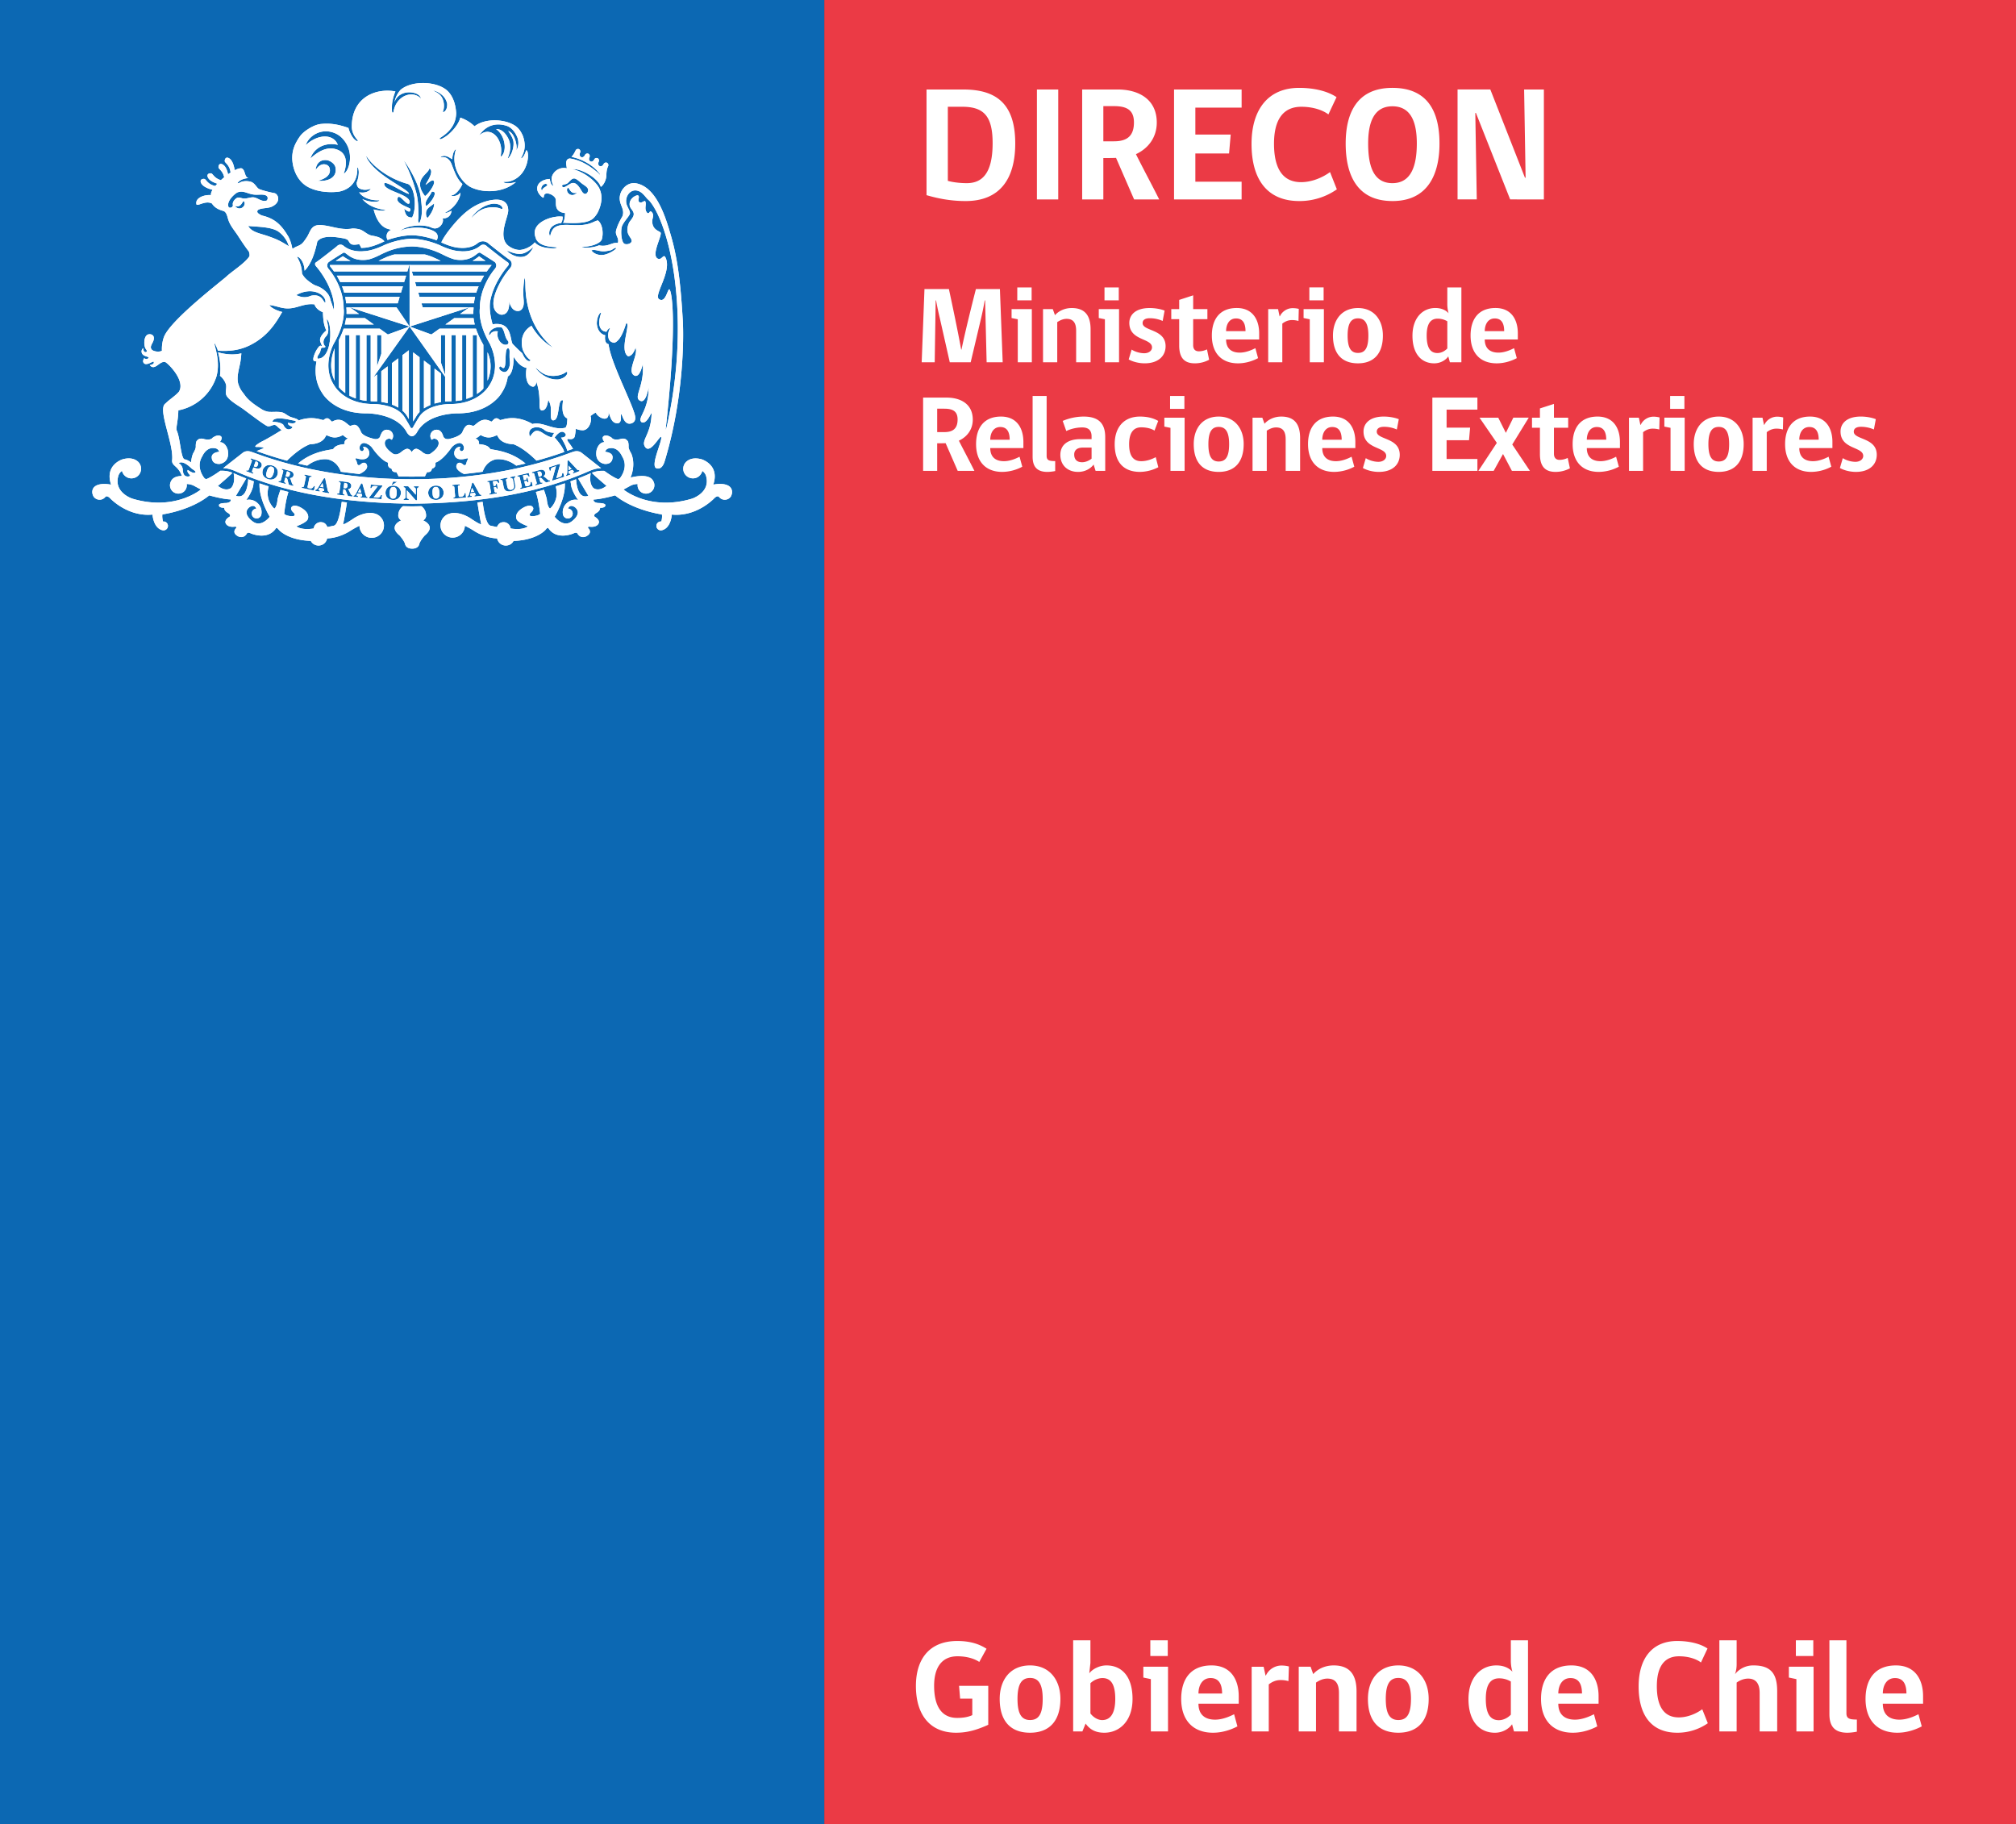 <?xml version="1.0" encoding="UTF-8" standalone="no"?>
<svg xmlns="http://www.w3.org/2000/svg" width="200" height="181" version="1.2" viewBox="0 0 150 135.75">
  <rect x="0" y="0" width="150" height="135.75" fill="#333333" stroke="none"/>
  <path fill="#eb3a45" d="M61.328 136.059h88.906V0H61.328z"/>
  <path fill="#0c68b3" d="M0 136.059h61.328V0H0z"/>
  <path fill="#fff" d="M36.277 26.21v2.117a2.589 2.589 0 0 0 0-2.118m4.157-11.5c.054-.019-.024-.293.25-.316.25-.012.62.203.668.441.054.27-.168.926.691 1.02 0 0-.004.137-.016.273h-.004c-.015.153-.05.317-.125.457a1.098 1.098 0 0 1 .16 0c1.149.051 1.801-.039 2.13-.382 0 0 .199-.211.296-.418.293-.602.336-1.145.18-1.586a.758.758 0 0 1-.031-.086 1.46 1.46 0 0 0-.074-.156c-.262-.457-.93-1.04-1.762-1.32a.77.77 0 0 0-.172-.02.018.018 0 0 1-.012-.004c0-.012.012-.02.032-.02v-.004h.003c.02-.003.18.004.18.004.617.075 1.664.688 1.875 1.313.2-.121.38-.473.406-.774h.004c.016-.054-.027-.433.133-.761a.196.196 0 0 0-.082-.258c-.086-.043-.203-.004-.25.094-.156.316-.516.144-.363-.176a.198.198 0 0 0-.082-.258.197.197 0 0 0-.254.09c-.149.312-.496.14-.356-.168a.188.188 0 0 0-.082-.254.192.192 0 0 0-.25.094c-.152.316-.511.14-.363-.18a.199.199 0 0 0-.086-.258.196.196 0 0 0-.25.098c-.113.234-.203.375-.305.48.696.141 1.414.516 1.883 1a2.769 2.769 0 0 0 .215.258l-.004-.004c.02.035.024.063.02.07-.004.008-.02.005-.024-.003-.07-.09-.14-.16-.215-.215-.77-.645-1.445-.91-2-.988-.37.043-.261.46-.222.73-.621-.137-1.098.328-1.137.758 0 .164.035.324.117.508.008.007.008.027-.004.03-.027.016-.117-.058-.164-.187a1.344 1.344 0 0 1-.082-.316c-.508.027-.972.297-.933.766.015.28.34.62.46.629m1.794-.711c.128-.157.171.52.707.328-.383.453-.891-.016-.707-.328m-.04-.336c.204-.121.383-.528.692-.328.144.078.289.226.445.343.164.117.344.215.418.364.09.183-.152.62-.426.23-.183-.289-.441-.816-.851-.61-.328.169-.559.407-.645.18-.023-.113.239-.109.367-.18m-1.453.087c-.086.191-.363.191-.398.43-.23-.204.195-.673.398-.43m13.625 22.53c-.355-.429-1.289-.218-1.289-.218.504-1.492-.879-1.89-.879-1.89-.492-.13-.82-.036-1.027.109-.008.004-.012.004-.016.008s-.007.004-.011.011c-.035.028-.07.047-.098.082a.723.723 0 0 0-.203.496.72.72 0 0 0 .723.715.71.71 0 0 0 .41-.129.744.744 0 0 0 .285-.425.69.69 0 0 1 .266.336c.402 1.273-1.032 1.73-1.032 1.73-3.16.95-5.097-.68-5.097-.68l.554-.3a1.197 1.197 0 0 1 .5-.11.7.7 0 0 0-.007.094c0 .344.28.621.624.621a.623.623 0 0 0 .626-.621.57.57 0 0 0-.087-.309l.008-.004-.043-.066c-.375-.562-1.652-.191-1.652-.191.43-1.051.047-1.805.047-1.805-.234-.387-.188-.527-.188-.527 0-.375-.093-.41-.093-.41-.188-.262-.535-.122-.535-.122-.516.114-.626-.097-.626-.097-.425-.301-.613-.117-.613-.117-.183.125.07.44.07.44-.449 0-.585.58-.585.58-.188.964.609 1.042.609 1.042.566.031.574-.437.574-.437.074-.442-.558-.465-.558-.465.105-.262.297-.258.297-.258.664-.164.968.582.968.582.528.84-.152 1.633-.152 1.633-.11.113-.219.047-.219.047-.37-.16-.91-.563-.91-.563l-.05-.027h-.223a1.98 1.98 0 0 0-.688.148c.254.27 1.086.969 1.086.969-.625.488-.984.152-.984.152-.301-.324-.23-.87-.188-1.093a.897.897 0 0 1-.066.03 15.85 15.85 0 0 1-.875.36 254.38 254.38 0 0 0 .765 1.29c-.718.265-.879-.704-.914-1.231a18.574 18.574 0 0 1-.422.16.935.935 0 0 1 .04.207c.046.535.535 1.176.535 1.176a.918.918 0 0 0-.832.226.897.897 0 0 0-.305.801.375.375 0 0 0 .37.352c.2 0 .364-.164.364-.368a.37.37 0 0 0-.351-.37c.16-.395.543-.079.543-.079.558.5-.317 1.067-.317 1.067-.625.418-1.218-.38-1.218-.38.66-1.167.78-1.984.757-2.488a35.055 35.055 0 0 1-.683.227c.312 1.05-.418 1.652-.418 1.652-.211-.14-.242-.707-.242-.707a7.576 7.576 0 0 0-.215-.691 14.92 14.92 0 0 1-.598.16c.223.66.32 1.625.32 1.625-.117.14-.472.176-.472.176-.512.047-.242-.242-.242-.242.254-.22.199-.371.199-.371-.156-.356-.719-.028-.719-.028-.75.418-.523.86-.523.86.093.273.851.535.851.535-.41.312-1.195.183-1.293.16a.526.526 0 0 0-.386-.45l-.051-.011c-.274-.027-.414.086-.489.195a.674.674 0 0 0-.09.164l-.46-.097c-.325-.051-.508-.973-.606-1.778-.129.016-.254.032-.387.047.125.86.282 1.625.282 1.625-.157 0-.836-.472-.836-.472-.848-.516-1.43-.352-1.45-.34a.908.908 0 0 0 .16 1.8.907.907 0 0 0 .907-.882c.324.152.617.336.617.336.813.543 1.578.601 1.785.605a.655.655 0 0 0 .649.531c.25 0 .465-.136.574-.343 1.742-.059 2.379-.828 2.379-.828.183-.243.226-.102.226-.102.637.926 1.871.363 1.871.363.239-.117.29.04.29.04.254.394.632.187.632.187.493-.254.2-.563.2-.563-.16-.168.039-.16.039-.16.582.082.695-.25.695-.25.117-.265-.3-.492-.3-.492-.114-.145.112-.262.112-.262.344-.199.29-.398.29-.398.433.008.398-.192.398-.192.012-.171-.531-.164-.531-.164-.43-.043-.34-.261-.34-.261.637-.028 1.594-.309 1.594-.309 1.402 1.14 3.484 1.418 3.484 1.418.039.207-.031.492-.043.531-.012-.004-.023-.004-.035-.004a.33.33 0 0 0-.332.332c0 .176.148.328.332.328a.553.553 0 0 0 .094-.015c.668-.18.718-1.16.718-1.16 1.903.183 3.196-1.25 3.196-1.25.187-.16.28-.11.32-.059l.004.004a.546.546 0 0 0 .868-.031.78.78 0 0 0 .097-.305v-.012c.008-.218-.11-.355-.11-.355m-22.875 2.44c.18-.09.215-.297.215-.297.035-.52-.34-.753-.351-.761a37.867 37.867 0 0 1-.68.015h-.004a40.132 40.132 0 0 1-.68-.015c-.007.008-.382.242-.347.761 0 0 .035.207.215.297 0 0-.48.203-.485.535 0 0-.058.247.367.59 0 0 .309.344.399.61 0 0 .027.367.535.367s.531-.367.531-.367c.094-.266.403-.61.403-.61.421-.343.37-.59.37-.59-.007-.332-.488-.535-.488-.535m3.547-2.105l.25-.028-.16-.293zm-8.394.012l.246.027-.098-.32zm-.98-.688c-.012-.008-.024-.008-.04-.008l-.05.383a.53.53 0 0 0 .171.008.141.141 0 0 0 .075-.051.23.23 0 0 0 .043-.113c.011-.074 0-.125-.032-.16-.027-.032-.082-.051-.168-.059m3.614.297c-.086-.004-.153.027-.196.094-.047.066-.07.168-.074.316-.008.16.012.274.05.344a.19.19 0 0 0 .18.11c.09.003.157-.024.203-.087.051-.062.075-.172.083-.336a.669.669 0 0 0-.051-.324.213.213 0 0 0-.195-.117m3.144-.004a.213.213 0 0 0-.187.11c-.04.066-.055.171-.047.316.004.16.03.273.078.34a.213.213 0 0 0 .191.101.234.234 0 0 0 .192-.105c.043-.067.062-.18.054-.34-.007-.14-.03-.254-.078-.324a.204.204 0 0 0-.203-.098m-8.594-.016l.246.043-.074-.32zm-4.797-1.898l-.136.375.047.02c.074.027.132.03.168.003a.27.27 0 0 0 .086-.117.273.273 0 0 0 .019-.129.164.164 0 0 0-.055-.086.47.47 0 0 0-.129-.066m.993.45c-.063.05-.114.144-.157.284-.046.153-.062.266-.046.344a.225.225 0 0 0 .152.16c.082.024.156.016.215-.035.062-.047.117-.144.168-.3a.703.703 0 0 0 .039-.329.222.222 0 0 0-.156-.164c-.086-.023-.157-.012-.215.04m1.375.312c-.008-.004-.02-.004-.04-.012l-.101.375c.082.027.14.035.176.031a.199.199 0 0 0 .082-.039.255.255 0 0 0 .055-.113c.019-.07.015-.121-.012-.156-.028-.036-.078-.063-.16-.086"/>
  <path fill="#fff" d="M40.207 35.096c-.039-.02-.098-.015-.18.008-.007 0-.023.008-.039.012l.102.37a.62.62 0 0 0 .164-.062.113.113 0 0 0 .05-.074.22.22 0 0 0-.007-.12c-.016-.075-.05-.114-.09-.134m2.09-.117l.234-.09-.226-.242zm0 0"/>
  <path fill="#fff" d="M42.902 33.573a.72.72 0 0 0-.234.039c-.465.125-4.813 2.043-12 2.047-7.191-.004-11.531-1.922-12-2.047 0 0-.102-.04-.238-.04a.587.587 0 0 0-.352.11l-1.473 1.152h.008c.434 0 .91.227.922.235 3.832 1.676 8.227 2.367 13.133 2.41 4.91-.043 9.297-.734 13.129-2.41.016-.008.496-.235.926-.235h.004l-1.47-1.152a.583.583 0 0 0-.355-.11m-13.648 2.259l.309.015-.364.227h-.062zm-9.797-1.137a.242.242 0 0 1-.113.14.324.324 0 0 1-.18.036 1.454 1.454 0 0 1-.238-.063l-.07-.027-.086.23c-.016.043-.02.075-.012.102a.183.183 0 0 0 .082.059l.023.007-.027.075-.523-.188.027-.082.02.008c.046.02.081.02.105.012a.186.186 0 0 0 .055-.09l.207-.57c.015-.04.02-.07.011-.094-.007-.024-.039-.043-.086-.063l-.02-.008.028-.078.39.133c.102.04.173.067.227.094.051.02.094.058.13.094a.24.24 0 0 1 .066.132.22.22 0 0 1-.016.141m1.188.625a.515.515 0 0 1-.254.309c-.133.07-.278.074-.45.023a.677.677 0 0 1-.28-.168.48.48 0 0 1-.13-.254.632.632 0 0 1 .024-.262.487.487 0 0 1 .156-.234.425.425 0 0 1 .254-.125.665.665 0 0 1 .289.027.565.565 0 0 1 .36.274c.062.133.077.27.03.41m1.036.512c.03.11.062.168.082.199.02.023.043.043.074.047l-.023.082-.31-.086c-.023-.035-.05-.133-.089-.293a.633.633 0 0 0-.047-.156.099.099 0 0 0-.035-.051.245.245 0 0 0-.101-.035l-.067.23c-.012.047-.016.082 0 .106.008.02.035.039.09.046l.016.008-.024.082-.531-.144.02-.082.023.008c.047.011.078.011.101-.008.02-.008.04-.04.047-.086l.157-.582c.011-.047.015-.078.003-.106-.015-.02-.039-.035-.09-.047l-.019-.007.02-.082.398.11.094.019c.082.027.148.043.187.058.04.02.078.043.11.074a.303.303 0 0 1 .07.118.255.255 0 0 1 0 .132c-.031.121-.121.184-.266.192.032.031.067.113.11.254m1.683.672l-.914-.196.016-.082h.015c.051.012.086.012.106-.004.016-.011.031-.043.039-.09l.129-.593c.008-.043.008-.078-.004-.102-.016-.023-.043-.035-.094-.047l-.015-.004.02-.078.534.114-.015.078-.02-.004c-.05-.008-.082-.008-.105.011-.016.012-.032.04-.043.086l-.117.575c-.012.043-.012.07-.012.09 0 .011.012.027.027.038a.28.28 0 0 0 .11.04c.086.02.156.011.21-.024a.32.32 0 0 0 .13-.16l.077.02zm1.121.203l-.5-.09.02-.082a.2.2 0 0 0 .082.004.049.049 0 0 0 .023-.032c0-.011 0-.027-.004-.05l-.007-.02-.016-.082-.309-.058-.027.05a.21.21 0 0 0-.039.067c-.004.027 0 .043.016.058a.17.17 0 0 0 .082.024l-.016.086-.332-.059.012-.082c.062.012.129-.035.191-.137l.45-.726.085.015.18.844c.016.082.035.133.059.152a.123.123 0 0 0 .066.036zm1.727.246l-.313-.043a1.662 1.662 0 0 1-.128-.285.91.91 0 0 0-.067-.145c-.012-.027-.027-.039-.043-.043-.016-.016-.05-.023-.11-.031l-.027.242c-.004.047-.004.082.008.098.012.027.047.039.094.047h.02l-.012.082-.551-.07.012-.087.023.004c.05.008.082 0 .106-.015.015-.016.027-.051.03-.094l.083-.602c.004-.043 0-.078-.012-.097-.016-.024-.043-.035-.094-.04l-.023-.003.016-.086.406.054.094.012c.09.012.152.024.195.035a.411.411 0 0 1 .117.059.227.227 0 0 1 .082.11.236.236 0 0 1 .016.128c-.016.121-.094.196-.235.219.032.035.078.113.137.242.05.102.086.164.11.184.019.023.05.039.078.039zm1.129.113l-.512-.05.012-.083c.047.004.074.004.086-.004a.032.032 0 0 0 .02-.03c0-.017 0-.032-.008-.056l-.012-.02-.016-.077-.316-.032-.024.047c-.02.04-.031.059-.031.075 0 .023.004.039.02.05a.19.19 0 0 0 .086.024l-.012.086-.336-.035.008-.086c.062.007.125-.04.175-.145l.395-.762.086.012.242.824c.023.078.047.13.074.149.02.02.047.027.07.031zm1.101-.879l-.644.824.238.016a.394.394 0 0 0 .145-.008c.03-.008.062-.035.09-.058a.336.336 0 0 0 .07-.13l.09.008-.043.305-.918-.07.004-.063.632-.828-.164-.011c-.105-.008-.175 0-.21.02-.036.019-.07.065-.102.14l-.078-.008.035-.266.86.063zm1.22.88a.562.562 0 0 1-.423.132.613.613 0 0 1-.32-.086.442.442 0 0 1-.184-.215.533.533 0 0 1 .036-.52.433.433 0 0 1 .214-.187.64.64 0 0 1 .286-.055c.183.012.32.063.418.172a.543.543 0 0 1-.028.758m1.504-.793c-.027 0-.05.008-.074.016-.024.015-.04.035-.043.058-.012.02-.016.051-.016.098v.785h-.097l-.664-.754v.469c-.004.078.011.125.039.148a.17.17 0 0 0 .105.032v.082h-.387v-.082a.157.157 0 0 0 .086-.024c.028-.02.043-.035.047-.058.004-.02.012-.051.012-.098v-.523c0-.106-.047-.157-.145-.157v-.086l.348.004.559.63.004-.376c0-.113-.047-.168-.145-.168v-.086l.371.004zm1.707.75a.58.58 0 0 1-.41.176.69.69 0 0 1-.32-.067.44.44 0 0 1-.207-.195.63.63 0 0 1-.075-.254.549.549 0 0 1 .07-.273.446.446 0 0 1 .2-.2.582.582 0 0 1 .277-.078c.184-.007.328.04.434.141a.53.53 0 0 1 .168.375.508.508 0 0 1-.137.375m.871.082l-.008-.082.012-.004c.05-.004.086-.015.098-.035.02-.023.02-.055.02-.102l-.055-.601c-.004-.047-.016-.082-.036-.098-.015-.015-.05-.023-.101-.02l-.012.005-.008-.086.547-.047.008.086h-.02c-.05.004-.086.015-.101.035a.19.19 0 0 0-.012.101l.051.582c.004.043.008.079.016.086.007.016.02.028.043.036.02.007.058.007.109.004.09-.004.156-.036.195-.086a.317.317 0 0 0 .078-.188l.082-.008.024.34zm1.563-.152l-.008-.082c.047-.004.074-.012.086-.028a.044.044 0 0 0 .011-.03.109.109 0 0 0-.019-.044l-.012-.023-.039-.074-.312.035-.012.054c-.012.04-.02.063-.016.078.004.028.016.04.032.047.015.012.043.012.078.008l.015.082-.336.04-.007-.083c.062-.011.109-.066.136-.183l.227-.828.086-.008.41.754c.043.066.074.117.102.132a.271.271 0 0 0 .078.012l.007.082zm1.765-1.012a.496.496 0 0 0-.066-.105.147.147 0 0 0-.067-.043.17.17 0 0 0-.097.004l-.168.023.055.352.082-.016c.035-.008.066-.02.074-.035.015-.02.02-.055.015-.106L36.98 36l.055.351-.082.012c-.012-.055-.027-.09-.047-.102-.015-.015-.047-.02-.082-.011l-.078.011.043.278c.008.043.02.074.04.09.015.02.05.023.105.015l.02-.008.015.086-.551.086-.008-.082.012-.004c.05-.003.082-.023.094-.043.015-.023.015-.054.007-.097l-.097-.602c-.008-.047-.016-.074-.035-.094-.02-.011-.055-.02-.106-.011l-.016.004-.015-.082.851-.137.047.27zm1.188-.254l.066.34a.807.807 0 0 1 .02.18.31.31 0 0 1-.04.144.365.365 0 0 1-.117.13.65.65 0 0 1-.199.081.684.684 0 0 1-.218 0 .32.32 0 0 1-.157-.07.373.373 0 0 1-.093-.113c-.024-.043-.036-.098-.051-.157l-.078-.402a.15.15 0 0 0-.04-.094c-.019-.012-.058-.012-.109 0l-.02-.082.532-.105.015.082-.015.004c-.05.007-.078.023-.09.043-.016.023-.016.058-.004.101l.074.399a.6.6 0 0 0 .055.164.184.184 0 0 0 .098.09.208.208 0 0 0 .152.02.25.25 0 0 0 .148-.079.216.216 0 0 0 .06-.129.98.98 0 0 0-.017-.195l-.066-.336c-.02-.102-.082-.145-.176-.125l-.023-.082.375-.074.02.085a.106.106 0 0 0-.067.032c-.024.015-.035.035-.035.058a.173.173 0 0 0 0 .09m.469.703l-.024-.082.024-.008c.046-.011.074-.027.085-.046.016-.028.016-.055.004-.106l-.14-.59c-.012-.047-.028-.074-.047-.086-.02-.015-.055-.015-.102-.007l-.023.007-.012-.082.848-.199.074.254-.078.02a.565.565 0 0 0-.078-.098.17.17 0 0 0-.067-.04.247.247 0 0 0-.097.012l-.188.043.082.344.094-.02c.043-.011.07-.023.082-.042a.221.221 0 0 0 .004-.106l.082-.02.078.34-.082.016c0-.008 0-.012-.004-.012a.12.12 0 0 0-.035-.074c-.016-.023-.05-.027-.102-.011l-.097.023.062.246c.008.047.016.078.028.086.007.016.023.027.05.027.028.004.063 0 .118-.007a.508.508 0 0 0 .136-.059.247.247 0 0 0 .059-.106.448.448 0 0 0 .023-.144l.082-.02.07.332zm1.902-.484a1.985 1.985 0 0 1-.23-.215 2.163 2.163 0 0 0-.114-.11c-.023-.011-.043-.023-.058-.023a.397.397 0 0 0-.11.02l.07.234c.004.043.024.074.043.086.024.016.055.016.106 0l.016-.004.023.082-.531.145-.024-.082h.02c.047-.016.078-.032.086-.055.012-.023.008-.055-.004-.102l-.164-.582c-.012-.046-.024-.074-.047-.09-.02-.011-.05-.011-.098 0l-.023.005-.024-.082.395-.11.09-.023c.086-.024.152-.04.199-.047a.37.37 0 0 1 .129.011.235.235 0 0 1 .117.067.23.23 0 0 1 .066.11c.036.116-.011.218-.132.296.043.016.12.07.226.164.082.078.14.117.172.133a.13.13 0 0 0 .086.004l.023.082zm.48-.14l-.02-.067.278-1.004-.16.05c-.098.036-.164.067-.188.098-.027.032-.039.09-.039.168l-.078.032-.07-.27.824-.266.016.067-.278 1.004.22-.074a.605.605 0 0 0 .136-.059.24.24 0 0 0 .059-.09.539.539 0 0 0 .02-.144l.081-.028.078.297zm1.54-.528l-.036-.082c.047-.016.07-.027.078-.04a.046.046 0 0 0 .004-.038.129.129 0 0 0-.03-.04l-.013-.019-.058-.058-.293.109-.004.055c0 .039.004.066.008.078.011.027.023.035.043.043a.265.265 0 0 0 .082-.016l.027.078-.313.117-.03-.074c.058-.027.09-.097.093-.215l.012-.851.086-.035.582.629c.05.066.097.097.129.105.027 0 .05 0 .078-.008l.027.082zM25.511 19.065c-.125.082-.336.211-.535.344h1.109a5.81 5.81 0 0 1-.574-.344m7.219.316c-.165-.09-.364-.175-.462-.218-.027-.008-.042-.02-.054-.024a5.012 5.012 0 0 0-.606-.203h-2.261a5.298 5.298 0 0 0-.61.203c-.007.004-.027.016-.05.024-.098.043-.297.129-.457.218-.008 0-.032.012-.067.028h4.633a.59.59 0 0 0-.066-.028m2.94-.293c-.003-.007-.015-.015-.019-.02-.007.005-.011.005-.015.013-.094.07-.254.199-.477.328h.969c-.172-.121-.344-.238-.457-.32m-10.774 9.23v-2.395c-.187.457-.468 1.45 0 2.395m5.559-8.598h-5.902l-.004.012c-.004.059.031.117.066.156.031.035.117.145.235.309h5.46zm-.238.79h-5.164c.082.14.172.296.254.476h4.765zm-.383 1.265l.145-.477h-4.532a4.869 4.869 0 0 1 .16.477zm-.098.316h-4.05a3.674 3.674 0 0 1 .066.477h3.84zm-4.082 2.051h2.157l-.66-.473h-1.399c-.023.141-.05.301-.098.473m.117-1.266v.044c.012.058.024.21.012.437h.93l-.664-.48zm4.704 1.422l2.644 3.73v1.852c.184-.02.316-.02.367-.02.04 0 .074-.007.106-.007v-4.922h.316v4.907c.168-.016.332-.04.477-.07v-4.837h.312v4.75c.18-.054.336-.12.477-.191v-4.559h.316v4.383c.18-.125.332-.25.438-.36a.667.667 0 0 0 .035-.054v-3.242a7.2 7.2 0 0 1-.367-.727c-.07-.168-.137-.324-.184-.476h-2.71l-.606.433-1.184-.433-.43-.157 4.434-1.43h-3.469l-.09-.3h3.903a3.673 3.673 0 0 1 .09-.477h-4.137l-.094-.316h4.316a6.105 6.105 0 0 1 .176-.477h-4.64l-.094-.316h4.883c.082-.172.172-.328.258-.473h-5.286l-.093-.312h5.582a4.35 4.35 0 0 1 .316-.414.215.215 0 0 0 .035-.063h-6.078l-.02-.066zm2.332.633h.312v2.973l-.312-.922zm0 0"/>
  <path fill="#fff" d="M31.543 30.39c.152-.106.309-.184.476-.25v-2.95l-.476-.36zm-.805.972c.074-.117.14-.23.18-.29l.023-.042c.078-.137.168-.262.274-.371v-4.074l-.477-.368zm-.789-.805c.149.133.281.29.383.477l.023.039c.016.027.04.062.067.11v-5.118l-.473.355zm-.789-.453c.16.055.32.133.477.223v-3.664l-.477.359zm3.172-.074c.168-.047.324-.082.477-.11v-2.129l-.477-.363zm-3.961-.125c.145.023.305.054.473.097V27.26l-.473.36zm0 0"/>
  <path fill="#fff" d="M25.688 29.245v-4.313H26v4.508a3.418 3.418 0 0 0 .477.207v-4.715h.312v4.813a4.008 4.008 0 0 0 .477.082v-4.895h.316v4.922c.066 0 .133.008.203.008.04 0 .133 0 .274.008v-2.008l-.278.207 2.692-3.77h.004l-.004-.004h.004-.004l-.97-1.421H26.04l4.43 1.422-1.613.593-.606-.433h-2.684a6.202 6.202 0 0 1-.183.476c-.051.121-.11.239-.168.364v3.511c.098.121.254.278.473.438m2.37-4.313h.313v1.39l-.312.93zm5.083-.789h2.183a3.333 3.333 0 0 1-.086-.473h-1.437zm2.097-1.266h-.336l-.664.481h.977c-.004-.16.012-.274.016-.332 0-.05.007-.098.007-.148M22.895 13.9c.863.476 1.968.414 2.363.351.21-.046.433-.12.668-.28.027-.02.058-.04.086-.063a.273.273 0 0 1 .039-.032c.347-.3.558-.765.531-1.37-.004-.012.012-.036.027-.036.035 0 .086.16.086.367a2.112 2.112 0 0 1-.156.747c0 .035.004.078.008.117a.498.498 0 0 0 .097.238c.164.184.575.238.891.113.016-.007.04-.004.04.008 0 .043-.212.27-.61.27a.995.995 0 0 1-.239-.024c.215.367.836.63 1.47.59.011 0 .034.012.034.027 0 .036-.156.094-.367.094-.293 0-.64-.074-.902-.21.305.366.82.695 1.71.82.028.105-.667.023-.87-.047.414 1.609 1.273 1.425 1.289 1.535-.254.086-.434.394-.25.742.914-.328 1.594-.352 1.797-.352.207 0 .91.028 1.843.371a.412.412 0 0 0 .055-.418c-.137-.402-1.379-.714-2.535-.375a.872.872 0 0 0-.156.082s-.008 0-.012-.003c-.004-.004.004-.016.016-.032.02-.02.152-.097.152-.097.508-.27 1.562-.371 2.14-.082.005 0 .005-.004.008 0 .496.215.934-.39.782-.703.363.023.64-.203.66-.57a1.199 1.199 0 0 1-.192.093l.004.004c-.129.062-.258.066-.27.055v-.02s.005-.004.009-.004l.004-.004a2.903 2.903 0 0 0 .156-.078c.68-.394 1.008-1.16.941-1.394-.058.132-.273.25-.472.254-.11.007-.172-.012-.176-.032-.008-.011.007-.02.02-.02a.482.482 0 0 0 .23-.097c.238-.168.457-.484.558-.742-.418-.399-.566-.875-.812-1.5-.09-.235-.29-.477-.578-.5-.016 0-.102-.004-.125 0a.842.842 0 0 0-.106.02c-.004.003-.015 0-.02-.005.321-.269.68.02.887.141.036-.597.25-.75.266-.742.012.004.012.027.008.027-.414 1.223.398 2.383 1.039 2.758.851.457 2.398.527 3.43-.348h-.004a2.155 2.155 0 0 1-.555.09c-.207.008-.367-.047-.367-.082 0-.015.023-.031.035-.027.14.008.266-.004.387-.02 1.472-.382 1.535-2.203 1.293-2.32-.016.016-.02.016-.028-.016a2.68 2.68 0 0 1-.12.317c-.09.187-.212.305-.247.289-.012-.008-.012-.031-.004-.043.32-.566.313-1.012.145-1.562-.114-.297-.29-.594-.57-.793-.747-.524-2.243-.61-3.048.019a2.887 2.887 0 0 0-1.058-.644c-.102.457-.602 1.066-1.047 1.379-.086.058-.336.226-.441.226 0 0-.102-.02-.012-.098.793-.492 1.18-1.093 1.191-1.84v-.015c-.023-.375-.12-1.074-.578-1.574-.719-.786-2.66-.891-3.55-.153a1.88 1.88 0 0 0-.458.918c.094-.27.301-.547.715-.676.395-.125 1.149-.039 1.258.418-.664-.683-1.875-.18-2.043.98v-.01c-.016.077-.058.081-.058.081h-.004c-.035-.004-.078-.008-.063-.523.016-.324.117-.727.262-1.063-1.492-.27-3.278.457-3.246 2.68.02.309.133.598.418.93.054.062.011.09.011.09-.043.023-.226-.102-.34-.254a2.093 2.093 0 0 1-.34-.73c-.937-.333-1.515-.34-2.042-.294-.551.055-1.278.54-1.528.875a3.789 3.789 0 0 0-.336.535 2.367 2.367 0 0 0-.265 1.325c.082.867.512 1.593 1.14 1.94m14.778-4.546c.34.11.605.387.8.813a1.17 1.17 0 0 1-.019.976c-.004.004-.008.004-.02.004-.007-.004-.015-.012-.007-.023.039-.215-.024-.586-.152-.88-.07-.16-.223-.429-.457-.495.14.207.242.37.304.52.086.194.09.312.09.402.012.433-.2.921-.398 1.105-.008 0-.012 0-.024-.004-.008-.008-.008-.016-.008-.023.227-.524.243-.98.059-1.395-.02-.039-.04-.082-.066-.129-.165-.293-.442-.633-.864-.62.203.144.375.354.489.612.242.551.195 1.176-.106 1.43-.008.004-.02.004-.023 0l-.008-.016c0-.078.008-.16.02-.23a1.705 1.705 0 0 0-.028-.574c-.227-.969-1.023-1.309-1.598-.739 0 0 .621-1.16 2.016-.734m-5.852 6.86c-.129-.06-.132-.317-.117-.438.051-.316.422-.461.586-.633.043-.008.016.504-.469 1.07m-.117-.886c-.183-.328.309-.739.422-1.059.598-.094-.16.965-.422 1.059m1.567-7.614c.03.497-.243.649-.293.622-.02-.004-.028-.04-.016-.06.137-.327.078-.85-.176-1.155-.183-.223-.515-.34-.543-.375-.027-.04.867.175 1.028.968m-1.332 4.829c.43.18-.22 1.046-.27 1.21.102-.043.45-.418.594-.304.219.183-.465 1.078-.64 1.14-.966-1.253.269-1.628.316-2.046m-.633 2.128c.074.598.183 1.391-.102 1.914-.156-.046-.07-.32-.07-.44 0-.677-.02-1.329-.184-1.892-.082-.28-.308-1.175-.906-2.312.23.266 1.133 1.668 1.262 2.73m-4.02-3.023c.442.7 1.602 1.64 3.047 2.035.492.14.73 1.719.332 2.5-.453.016-.508-.308-.594-.652.203.164.485.375.461.012-.168-.145-1.187-.41-.922-.856.168-.242.715.734.872.406.093-.656-1.954-.859-1.891-1.425.008-.305 1.613.78 1.84.757-.02-.351-2.383-1.312-3.106-2.601-.05-.094-.078-.172-.058-.184.004-.008.015 0 .02.008m-3.65 1.805c.552-.137 1.028-.426.887-.942-.039-.144-.168-.261-.37-.28-.31-.032-.512.194-.669.425.036-.48.336-.793.825-.742.254.03.597.27.652.539.148.757-.543 1.07-1.324 1m.062-3.586c.668-.246 1.36.02 1.715.367 1.098 1.078.496 2.601.16 2.68.235-.63.352-1.582-.644-1.828-.778-.192-1.477.386-1.832.707.23-.711 1.004-1.243 2.035-1.016-.215-.598-.98-.848-1.867-.356-.219.118-.375.258-.524.383.16-.449.531-.777.957-.937"/>
  <path fill="#fff" d="M27.816 38.198c-.02-.008-.601-.168-1.449.344 0 0-.676.472-.84.472 0 0 .16-.765.285-1.625-.132-.02-.261-.031-.386-.05-.102.808-.281 1.73-.606 1.78l-.465.098a.66.66 0 0 0-.086-.164c-.074-.105-.214-.222-.488-.195l-.05.012a.527.527 0 0 0-.387.453c-.098.02-.887.148-1.293-.164 0 0 .762-.266.851-.535 0 0 .227-.442-.527-.86 0 0-.559-.328-.715.024 0 0-.05.16.2.375 0 0 .269.289-.243.242 0 0-.355-.035-.472-.172 0 0 .093-.969.316-1.629-.2-.05-.395-.105-.594-.156a7.147 7.147 0 0 0-.215.687s-.03.563-.238.711c0 0-.734-.601-.422-1.656-.23-.07-.457-.148-.683-.223-.024.504.097 1.317.757 2.485 0 0-.597.797-1.218.379 0 0-.875-.567-.317-1.067 0 0 .38-.316.54.082a.366.366 0 0 0 .019.73.364.364 0 0 0 .363-.343.892.892 0 0 0-.3-.805s-.317-.336-.833-.226c0 0 .489-.64.532-1.176 0 0 .007-.09.043-.207-.145-.05-.282-.106-.426-.16-.031.527-.192 1.496-.91 1.23 0 0 .464-.777.761-1.285-.289-.117-.578-.234-.86-.36-.022-.007-.046-.019-.081-.03.047.222.117.765-.18 1.09 0 0-.363.34-.988-.153 0 0 .832-.7 1.086-.969a1.956 1.956 0 0 0-.68-.152h-.23c-.016.012-.035.023-.047.035 0 0-.547.399-.918.555 0 0-.106.074-.215-.043 0 0-.68-.793-.152-1.633 0 0 .308-.746.968-.582 0 0 .188-.008.297.258 0 0-.629.023-.562.464 0 0 .012.465.582.438 0 0 .793-.078.605-1.043 0 0-.136-.578-.59-.578 0 0 .254-.317.075-.442 0 0-.192-.183-.617.118 0 0-.106.21-.621.097 0 0-.348-.14-.536.121 0 0-.09.036-.09.41 0 0 .04.141-.191.528 0 0-.129.258-.152.68a1.231 1.231 0 0 0-.528-.246c-.261-.27-.28-1.54-.554-2.16-.063-.141.125-.786.129-1.473a3.727 3.727 0 0 0 2.836-2.52c.293-1.055-.102-2.133-.149-2.418-.004-.035.031-.035.05 0 .083.156.15.324.208.496.922.07 1.558-.074 2-.238a.521.521 0 0 1 .07-.027 1.631 1.631 0 0 1 .094-.04c.078-.035.156-.07.23-.105l.075-.039c1.34-.691 1.945-1.797 2.312-2.43-.187-.039-.762-.222-.953-.511.492.039.863.246 1.355.246.727.008 1.211-.399 2.008-.3 0 .042.106.378.621.585.016.457.047.848.188 1.207.039.11.066.148.066.148s-.601.465-.441.856c.039.101.082.207.12.3a.223.223 0 0 1-.085-.015c-.09-.039-.195.117-.328.324-.07.11-.387.766-.148.82a.662.662 0 0 0 .148.016c-.125.68-.113 1.563.445 2.383l.004.012c.035.054.902 1.472 3.227 1.472h.035c.23 0 2.277.04 3.008 1.403.039.078.203.304.379.304.18 0 .34-.226.382-.304.73-1.364 2.774-1.403 3.008-1.403h.031c2.329 0 3.196-1.418 3.23-1.472l.005-.012a2.89 2.89 0 0 0 .48-1.258c.457-.25.43-1.281.434-1.465.129.184.398.696.965.828-.09.489-.063 1.29.46 1.395.157.016.294-.219.255-.402.449 1.285.074 2.078.41 2.175.437.004.457-.761.496-.78.035.066.176.296.187.644.008.398-.054.797.125.863.602.102.317-1.656.782-1.48-.114.78-.004 1.214.32 1.343-.012.356-.047.7-.2.7-.859.195-1.648-.485-2.398-.282a2.26 2.26 0 0 1-.082-.054c-1.383-.743-2.262-.176-2.344-.25-.394-.36-.543.18-.652.117-.726-.414-1.125.285-1.312.316-.172.024-.485-.363-.817.453-.152.364-.957.516-1.023.535-.32.04-.399-.183-.399-.183a1.785 1.785 0 0 0-.093-.238.583.583 0 0 0-.118-.16.424.424 0 0 0-.328-.11.46.46 0 0 0-.336.734c.028.024.102-.078.207-.074.176.012.32.145.32.32v.008c.024.367-.542.739-.542.739-.325.289-.73-.114-.73-.114-.235-.183-.387-.199-.387-.199-.235.008-.344.258-.344.258s-.11-.25-.348-.258c0 0-.152.016-.387.2 0 0-.406.402-.734.113 0 0-.559-.371-.535-.739v-.007c0-.176.144-.309.316-.32.114-.005.184.097.207.073a.457.457 0 0 0 .094-.277.46.46 0 0 0-.43-.457.412.412 0 0 0-.324.11.512.512 0 0 0-.117.16 1.37 1.37 0 0 0-.098.238s-.074.223-.398.183c-.067-.019-.875-.171-1.024-.535-.336-.816-.644-.43-.812-.453-.191-.031-.586-.73-1.313-.316-.113.062-.261-.477-.652-.117-.074.062-.762-.364-1.867.039-.067-.13-.414-.2-.512-.235-.23-.066-.43-.242-.57-.312-.309-.16-.817-.059-1.172-.102a1.431 1.431 0 0 1-.453-.164c-.457-.285-.985-.633-1.274-1.043-.05-.066-.164-.226-.187-.25-.137-.176-.211-.308-.316-.605-.16-.563.086-1.168.171-1.743.032-.269.043-.382.055-.543-.441.114-1.023.125-1.734-.074.18.606.21 1.246.144 1.746.278.207.438.551.461.715.031.285-.105.59.067.82.246.344.8.66 1.136.891.117.074 1.676 1.278 1.88 1.324.218.04.359-.12.554-.09.066.02.117.067.168.11 0 0 .129.14.324.266-.473.296-1.062.652-1.5.867 0 0-.703.383-.371.39 0 0 .492-.015.535.09 0 0-.21.082-.523.219a28.533 28.533 0 0 0 2.254.711c.488-.48 1.117-1 1.726-1.23 0 0 .88.038 1.164-.602.09-.2.461.367 1.235-.059.07-.039.187.168.406.227.07.023-.313.078-.238.418.015.043-.63.008-.836.363-.063.102-1.43.07-2.633 1.098.226.05.453.105.683.156.403-.305.887-.508 1.446-.477 0 0 .742.047 1.058.93.461.067.934.121 1.403.172-.004-.004-.008-.008-.012-.008.129-.055.781-.375.488-.762 0 0-.156-.195-.426.063 0 0-.171.156-.246-.086 0 0-.02-.14-.09-.254 0 0-.128-.191.13-.101 0 0 .234.074.453.043a.444.444 0 0 0 .414-.442c0-.246-.168-.476-.418-.476-.004 0-.051.011-.051.035a.157.157 0 0 1 .062.125c0 .09-.078.183-.16.16-.265-.07-.191-.59.176-.61 0 0 .32.02.59.34 0 0 .617.93 1.187 1.121.04.016-.101.336.258.45.047.007-.004.285.367.261.008 0 .082.121.168.32a40.605 40.605 0 0 0 1.961 0c.086-.199.156-.32.168-.32.371.024.32-.254.363-.261.364-.114.22-.434.262-.45.567-.19 1.184-1.12 1.184-1.12.27-.32.59-.34.59-.34.367.02.445.539.18.609-.087.023-.16-.07-.16-.16 0-.051.023-.094.058-.125-.004-.024-.047-.035-.055-.035-.242 0-.41.23-.41.476 0 .234.18.426.41.442.219.03.453-.043.453-.043.258-.09.13.101.13.101a.728.728 0 0 0-.09.254c-.071.242-.247.086-.247.086-.27-.258-.426-.063-.426-.063-.293.387.36.707.489.762 0 0-.008.004-.012.008.473-.05.945-.105 1.406-.172.313-.883 1.05-.93 1.05-.93.563-.03 1.048.172 1.45.477.23-.05.461-.105.688-.156-1.207-1.028-2.57-.996-2.633-1.098-.207-.355-.856-.32-.84-.363.078-.34-.309-.395-.242-.418.223-.059.34-.266.414-.227.77.426 1.14-.14 1.23.059.286.64 1.164.601 1.164.601.61.23 1.239.75 1.727 1.23a29.538 29.538 0 0 0 2.066-.644c0-.007-.007-.015-.007-.023-.012-.04-.028-.074-.043-.113a.096.096 0 0 0-.016-.036v-.003a2.03 2.03 0 0 0-.098-.18c-.175-.297-.437-.586-.52-.688-.003 0-.003 0-.007-.004-.016-.015-.023-.027-.023-.027-.004 0 .507-.773.824-.246.027.066-.028.25-.348.25 0 0 .371.582.461.98h.016c.156-.062.265-.097.324-.117.027-.007.059-.007.09-.015-.203-.39-.496-.614-.414-.742.078-.032.355.105.515-.13.036-.058.078-.34.11-.64.199.11.433.113.508.121.523-.016.718-.805.574-1.062.078-.047.386-.301.414-.23.16.37 1.015.769.937-.071.137.41.239.875.711.836.344-.082.121-.668.246-.668.098.168.243.84.75.676a.398.398 0 0 0 .282-.399c.027-.644-1.825-4.023-1.989-5.488-.031-.012-.058-.02-.09-.035-.175-.09-.195-.383-.164-.594a.114.114 0 0 1 .008-.039c-.222-.043-.574-.238-.629-.856 0-.55.246-.828.297-.828.02 0 .024.035.016.055-.14.434-.238.957.078 1.25.062.05.18.105.324.121.094-.187.223-.277.254-.277.016.004.012.031.004.047-.172.296-.164.71-.004.898a.536.536 0 0 0 .336.152c.512-.183.777-1.172.89-1.476.344.074-.554 2.058.137 2.484.286-.027.45-.355.551-.644.227.586-.73 1.816-.043 2.093.422.106.574-.968.582-.836.121 1.649-.742 2.442-.191 2.696.465.219.629-1.121.629-.953-.016 1.754-.899 2.242-.524 2.55.434.172.742-.886.739-.636-.04 1.57-.825 1.984-.477 2.48.406.57 1.16-1.023 1.195-.722.047.367-.851 2.183-.336 2.312.442.105.586-.52.625-.648 1.352-4.516 1.399-8.914 1.313-10.391-.137-2.313-.32-4.379-.88-6.281-.343-1.168-1.003-3.559-2.55-3.883-.723-.156-1.273.52-1.262 1.125.012.523.375.773.215 1.297-.195.336-.386.703-.484 1.078-.09.375.242.527.133.93-.465-.07-.711.316-1.403.175-.636.262-1.273.149-1.277.13-.004-.009.016-.02.031-.016.692-.02 1.32-.25 1.45-.551.14-.465.054-1.16-.29-1.418-.398.086-.597.426-1.976.344-1.137-.067-1.418.144-1.578.836a.463.463 0 0 1-.059-.329c.043-.378.422-.609.879-.66.098-.164.113-.289.113-.472a2.027 2.027 0 0 0-.566.02c-.543.081-1.29.39-1.473.933a.91.91 0 0 0-.043.281c.008.086.02.168.043.242.02.055.043.113.055.176.176.371.602.582 1.516.621.015-.004.035.012.035.031-.004.035-.188.07-.418.047 0 0-.848.008-1.223-.437a2.08 2.08 0 0 1-.07.078c-.23.238-.649.46-1.024.484-.414.02-.867-.246-1.03-.469-.552-.734.163-2.011.151-2.484-.035-1.27-1.761-.7-2.39-.367-.758.398-1.356 1.035-1.86 1.66-.27.332-.57.746-.73 1.102.223.105.879.39 1.379.402h.027c.024.004.086.008.172.008.262 0 .754-.043 1.117-.348.035-.027.184-.148.399-.148.16 0 .308.062.433.18.09.074 1.176.94 1.535 1.187a.408.408 0 0 1 .172.277c.016.086-.004.227-.136.38a6.277 6.277 0 0 0-.985 1.605 4.3 4.3 0 0 0-.14.394c-.133.465-.227 1.203.418 1.43 0 0 .714.183.66-.996 0 0 .117.758.672.734.234-.012.449-.246.406-.754h.004a6.394 6.394 0 0 1 .05-1.664l.012-.066c.008.011.024.062.051.304.035.309-.18 3.047 2.07 4.907 0 0-.949-.465-1.605-1.63-.38.223-.902.708-.664 1.74.125.347.367.679.558.784.008.008.024.027.024.047.004.047-.125.137-.324-.07h-.004l-.094-.11a2.27 2.27 0 0 1-.184-.343c-.257-.223-.492-.47-.73-.711v-.004c-.18-.367-.082-1.465-1.152-1.465 0 0-.043-.004-.102 0a.874.874 0 0 0-.184.023.133.133 0 0 0-.039.004c-.28-.957-.203-1.57-.187-1.66.219-1.387 1.2-2.539 1.308-2.668.043-.043.09-.113.079-.18a.153.153 0 0 0-.059-.097l-.004-.004c-.371-.246-1.437-1.098-1.555-1.195l-.011-.012a.39.39 0 0 0-.262-.117c-.133 0-.23.09-.23.09-.434.359-.989.414-1.282.414-.101 0-.175-.008-.207-.016h-.02c-.616-.016-1.39-.387-1.542-.461-1.063-.445-1.88-.46-2.035-.46-.149 0-.97.015-2.032.46-.152.074-.93.445-1.547.461h-.011a1.325 1.325 0 0 1-.211.016c-.293 0-.852-.055-1.274-.41l-.007-.008s-.098-.086-.235-.086c-.09 0-.18.043-.258.117l-.007.012c-.121.097-1.192.949-1.56 1.195l-.003.004a.153.153 0 0 0-.059.097c-.007.067.036.137.07.18.118.13 1.098 1.281 1.317 2.668.008.051.035.262.012.598-.09-.293-.176-.547-.246-.735a1.18 1.18 0 0 0-.153-.402l-.003-.004c-.149-.234-.371-.406-.61-.543-.191-.11-.406-.137-.586-.27-.285-.195-.586-.398-.773-.765-.008-.715-.375-1.242-.375-1.242.101-.05.535.262.57 1.031.504-.531.762-1.312.945-2.172.387-.527 1.47-.32 1.88-.25.105.016.284.055.363.117.117.086.14.27.304.336.168.07.364.02.57 0 .067.075.106.176.153.274.07 0 .117-.004.14-.008h.028c.582-.012 1.379-.398 1.453-.434l.016-.011.086-.036c-.227-.285-.586-.37-.907-.421-.402-.063-.62-.407-1.004-.489-.101-.02-.437-.074-.55-.03-.852.108-1.453-.212-2.246-.27-.758-.051-.782.46-1.055.89-.106.16-.227.348-.352.469-.21.203-.453.207-.703.402a35.768 35.768 0 0 1-.035-.023c-.05-.266-.16-.684-.352-.973-.007-.008-.011-.008-.011-.015-.02-.032-.035-.063-.055-.094-.414-.649-.879-1.14-1.793-1.356a.979.979 0 0 1-.32-.172c-.149-.117-.04-.253 0-.265.265-.153.71-.098 1.008-.238.726-.336.472-.95.187-1.004-.371-.063-1.031-.243-1.16-.317-.176-.113-.285-.418-.574-.52a1.26 1.26 0 0 0-.598-.034c-.176.023-.289.156-.418.132.164-.234.45-.347.817-.382-.317-.086-.207-.606-.504-.723-.125-.024-.309.035-.516.14-.023-.164-.117-.71-.418-.89-.246-.14-.332.082-.32.223.011.12.37.277.433.84-.062.038-.125.085-.187.128-.047-.23-.156-.59-.395-.726-.242-.14-.328.074-.316.218.012.118.328.258.422.735-.086.07-.164.14-.242.21-.493-.132-.598-.476-.72-.503-.14-.027-.366.043-.25.3.118.255.481.4.704.466-.05.058-.106.113-.149.171-.57-.109-.687-.496-.812-.523-.14-.027-.367.043-.25.3.152.325.71.473.855.509-.093.156-.14.293-.117.398-.441-.055-1.222.184-1.074.7.145.109.668-.317 1.145-.079.316.488.82.508.94.598.173.14.204.39.282.625.14.422.438.761.688 1.136.27.414.55.848.836 1.207a.696.696 0 0 1 .047.352c-.32.516-1.29 1.121-1.688 1.492-.402.375-4.2 3.266-4.676 4.524a2.703 2.703 0 0 0-.148 1.023c-.23.121-.64.047-.754-.082-.254-.297.258-.578.133-.976-.059-.153-.254-.207-.422-.153-.277.102-.336.668-.2 1.008.04.098.188.219.079.293-.14.055-.23-.086-.23-.289-.075.058-.153.191-.114.328.07.277.41.285.52.355-.016.125-.2.18-.329.067-.21.308.024.426.075.433.23.043.476-.164.62-.183.063.16-.046.207-.284.27.378.46.718-.329 1.14-.235.133.027 1.324 1.145 1.121 1.996a.919.919 0 0 1-.082.2c-.265.324-.703.577-1.008.89-.625.395.594 2.89.497 4.176-.075.5.43.406.718 1.219-.304.003-.61.078-.761.312l-.047.066h.008a.63.63 0 0 0-.082.313.62.62 0 0 0 .625.621.623.623 0 0 0 .625-.621c0-.031-.008-.066-.008-.094.136 0 .308.028.5.11l.554.296s-1.937 1.633-5.097.684c0 0-1.434-.453-1.032-1.73 0 0 .07-.215.262-.336a.72.72 0 0 0 .29.425.71.71 0 0 0 .41.13.716.716 0 0 0 .519-1.212c-.031-.035-.063-.054-.098-.086-.004-.004-.008-.004-.015-.007 0-.004-.004-.004-.008-.008-.215-.145-.54-.242-1.035-.11 0 0-1.38.399-.875 1.895 0 0-.934-.215-1.29.215 0 0-.12.133-.109.355v.016a.765.765 0 0 0 .098.3.55.55 0 0 0 .445.231.534.534 0 0 0 .422-.199c0-.004.004-.004.004-.004.039-.05.129-.102.32.059 0 0 1.297 1.433 3.192 1.25 0 0 .054.98.718 1.16 0 0 .067.015.098.015a.334.334 0 0 0 .332-.332.328.328 0 0 0-.332-.328c-.012 0-.023 0-.039.004-.008-.039-.078-.324-.043-.531 0 0 2.086-.277 3.488-1.414 0 0 .957.277 1.594.3 0 0 .09.22-.336.266 0 0-.547-.008-.535.164 0 0-.039.196.398.192 0 0-.054.199.29.398 0 0 .222.113.109.262 0 0-.418.226-.297.492 0 0 .117.332.695.25 0 0 .196-.012.04.16 0 0-.294.309.195.563 0 0 .383.207.636-.188 0 0 .051-.156.286-.039 0 0 1.238.563 1.879-.36 0 0 .035-.144.222.098 0 0 .637.77 2.375.825a.65.65 0 0 0 .578.347c.32 0 .586-.226.64-.53.212-.005.977-.063 1.794-.606 0 0 .293-.184.613-.336a.91.91 0 0 0 1.82-.028.913.913 0 0 0-.75-.894m-5.808-6.824a.074.074 0 0 1-.02.05c-.004.008-.011.012-.02.02-.011.008-.015.016-.027.02a.444.444 0 0 1-.18.035c-.12 0-.25-.02-.335-.04-.012.087.031.141.094.184v.004h.007c.028.016.055.035.09.05.047.024.098.048.14.071.009.113-.187.184-.284.184-.2 0-.332-.223-.399-.356a.432.432 0 0 0-.062-.043c-.016-.008-.028-.02-.043-.027-.176-.098-.438-.133-.692-.145.043-.46 1.305-.144 1.34-.136.13.035.293.035.399.105a.056.056 0 0 1-.008.024m19.086 1.097h-.004a.427.427 0 0 0-.02.067c-.238-.004-.746-.356-.754-.36-.07-.047-.293-.172-.48-.105h-.004v.004c-.203.09-.297.297-.41.402a.95.95 0 0 1-.035-.117c-.004-.008-.004-.012-.004-.016-.004-.035-.008-.066-.008-.097v-.036a.584.584 0 0 1 .008-.082c.004-.007.008-.023.016-.035.011-.031.023-.066.046-.094.008-.015.02-.03.032-.046.011-.012.023-.02.035-.032.02-.015.039-.035.062-.043a.05.05 0 0 1 .024-.015.747.747 0 0 1 .39-.075h-.004a.908.908 0 0 1 .532.207c.172.153.515.196.726.204a1.292 1.292 0 0 0-.148.27M46.258 16.9c.09-.375.617-.836.613-1.047-.004-.23-.254-.496-.281-.809-.043-.492.324-.964.812-.863.313.063.52.332.715.563.074.09.184.168.246.25.563.691 1.008 1.925 1.282 2.918.804 2.921 1.175 7.515.218 12.593-.082.438-.297 1.547-.336 1.453.93-8.382.418-10.457.262-10.43-.133.052-.285 1.036-.75.735-.453-.289 1.043-2.14.445-3.16-.136-.164-.257.23-.5.16-.617-.203.336-1.797.16-1.969-.132-.12-.601-.214-.617-.808-.004-.266.18-.485-.039-.711-.172-.164-.14.16-.32.078-.289-.309-.023-.652-.168-.883-.078-.058-.277.188-.434.063-.171-.137.094-.407-.117-.504-.27.035-.676.336-.593.781.043.23.316.387.296.645-.011.226-.289.496-.343.613-.399.906.273 1.094.18 1.41-.044.148-.329.242-.516.168-.246-.102-.297-.91-.215-1.246m-1.211 1.793a3.65 3.65 0 0 0 .414-.078c.133-.047.23-.172.367-.172.05.05-.055.113-.101.152a2.127 2.127 0 0 1-.7.344c-.437.11-.843-.047-1.027-.313.324-.101.606.121 1.047.067m-7.676-3.156c-.02.02-.062.02-.078.007-.355-.18-1.031-.168-1.512.086-.351.188-.636.543-.691.57-.059.028.578-.945 1.629-1.046.633.004.699.328.652.383m2.277 2.922c-.144.257-.359.558-.683.636-.598.145-1.203-.344-1.219-.418-.031-.07.492.246.996.211.375-.027.668-.289.883-.46.023-.036.047 0 .023.03m.942 9.414c.5.196 1.18.086 1.523-.187.02-.016.059-.02.082 0 .051.05 0 .418-.636.547-1.063.082-1.758-.887-1.696-.863.055.015.364.363.727.504m-2.719-1.922c.008.007.012.015.02.027.004.008.004.02.007.027.004.016.008.028.008.043a.195.195 0 0 1 .008.043c0 .024.004.043.004.067v.035c0 .098-.008.219-.004.355v.063h.004c0 .082.008.168.02.262a1.05 1.05 0 0 1-.13.628.462.462 0 0 1-.05.07.342.342 0 0 1-.055.052s-.004 0-.004.007c-.02.008-.035.02-.054.028-.004.004-.008.004-.016.004a.272.272 0 0 1-.05.02h-.02c-.02.003-.04 0-.059 0h-.023c-.02-.009-.04-.013-.06-.02l-.03-.012a.278.278 0 0 1-.059-.031c-.012-.012-.027-.016-.039-.02-.023-.02-.047-.043-.07-.062a.17.17 0 0 1-.028-.024s-.136-.226.067-.254a.631.631 0 0 0 .082.074.087.087 0 0 0 .02.016c.019.016.035.02.05.027l.016.004c.02.008.035.008.05 0 .005 0 .008-.004.008-.004.012-.007.024-.011.032-.027a.021.021 0 0 0 .011-.02.074.074 0 0 0 .024-.038l.008-.02a.458.458 0 0 0 .02-.078c.003-.008.003-.024.003-.031l.012-.067c0-.015 0-.031.004-.05 0-.016.004-.036.004-.055.027-.36.007-.852.109-1.016a.092.092 0 0 1 .031-.035c.004-.004.008-.004.012-.008a.06.06 0 0 1 .039-.016h.004c.023 0 .039.008.055.02.007 0 .011.012.019.016m-1.23-1.457c0-.004 0-.004.004-.004a.873.873 0 0 1 .316-.13c.055-.01.113-.01.172-.01h.015a.76.76 0 0 1 .184.023c.035 0 .16.226.215.453.012.054.113.402.23.52.118.112.07.343-.215.304h-.015c-.301-.05-.645-.52-.504-.988a.59.59 0 0 0-.215-.012h-.008a.413.413 0 0 0-.105.031c-.012.004-.02.004-.031.012-.02.008-.04.02-.06.031a.29.29 0 0 0-.046.027c-.07.063-.101.172-.203.176a.556.556 0 0 1 .266-.433m-11.797 1.054c.832-1.437.75-2.422.726-2.605 0-1.586-.996-2.79-1.11-2.918-.112-.129-.124-.242-.112-.317.02-.148.129-.234.164-.246.226-.152.71-.457.914-.582l.094-.062a.15.15 0 0 1 .07-.024c.066 0 .113.043.207.11.195.156.562.441 1.203.441.113 0 .23-.012.352-.027.332-.05.882-.332.89-.332.168-.094.38-.184.477-.227l.043-.02a5.1 5.1 0 0 1 1.875-.402c.21 0 .969.028 1.863.403l.047.015c.094.04.312.137.484.23.004 0 .555.282.887.333.121.015.238.027.352.027.64 0 1.007-.285 1.203-.441.093-.067.144-.11.207-.11.027 0 .07.016.09.036-.008-.004.035.023.097.058.215.137.676.43.914.586.012 0 .125.086.14.23.013.079 0 .192-.112.32-.114.13-1.106 1.333-1.106 2.895-.023.207-.105 1.192.723 2.63.039.074.933 1.734-.055 3.18-.078.132-.855 1.335-2.883 1.335-.183 0-1.812.031-2.363 1.066-.004 0-.016.02-.035.047-.067.114-.27.442-.363.625a.107.107 0 0 1-.09.055.114.114 0 0 1-.094-.055c-.09-.183-.297-.511-.36-.625a.19.19 0 0 1-.03-.047c-.56-1.035-2.184-1.066-2.368-1.066-2.031 0-2.808-1.203-2.887-1.34-1.011-1.484-.062-3.16-.054-3.176m-.512-1.797c.11.098.188.36.223.696.004.023.004.05.008.078.003.039.007.07.007.11a.693.693 0 0 1 .004.09v.296c-.004.027-.004.055-.004.082l-.011.094c-.004.023-.004.047-.004.07-.004.047-.012.09-.016.137-.004.031-.012.054-.016.086-.003.031-.011.058-.015.09a.37.37 0 0 1-.016.07.558.558 0 0 1-.015.086l-.036.125c-.007.027-.015.05-.023.074-.008.023-.016.05-.027.078a1.278 1.278 0 0 0-.024.067c-.015.039-.035.078-.05.113-.012.02-.02.035-.032.05-.012.024-.027.048-.043.075-.008.015-.02.027-.031.047a1.559 1.559 0 0 1-.074.093.058.058 0 0 1-.024.02.375.375 0 0 1-.07.066c-.008.008-.02.016-.027.024a1.425 1.425 0 0 1-.102.062c-.004 0-.008 0-.012.004a.511.511 0 0 1-.11.035c-.007 0-.015.004-.026.004-.043.012-.086.016-.13.012a.163.163 0 0 1-.023-.09c0-.129.137-.242.196-.39.058-.141.043-.23.125-.332.136-.016.246.035.285-.09-.2-.164-.215-.492.043-.758.37-.375-.004-1.176.07-1.274m-.121-1.238c-.16.035-.191-.68-1.063-.512-.468.211-.82.082-1.113-.043 1.235-.695 2.27.012 2.176.555m-7.203-7.105c-.195-.442.515-1.047.687-1.102.403-.148.7.098 1.137.164.258.04.531-.004.738.016.477.043.348.387.27.437-.395.114-.621-.187-.957-.238-.242-.027-.508.11-.75.086-.215-.016-.375-.152-.57 0-.02.012-.297.223-.235.484.02.18-.238.262-.32.153m.457-.09c.531.2.574-.477.703-.32.184.308-.32.777-.703.32m1.004 1.496c.828.066 1.648.078 2.172.371a.314.314 0 0 1 .066.04c.16.112.598.452.785 1.097-.703-.442-.957-.543-1.55-.75-.575-.203-1.231-.293-1.473-.758m-4.18 18.332c-.004 0-.012-.004-.023-.008-.11-.05-.215-.12-.293-.172-.094.141.086.29.175.41-.015.047-.062.07-.12.079l-.005-.004a.366.366 0 0 1-.199-.024.017.017 0 0 1-.011-.004c-.18-.082-.211-.343-.215-.488a.6.6 0 0 0-.305-.476c.355-.23.89.34.945.386v.004c.082.059.184.117.258.188a.448.448 0 0 1 .063.07c-.043.102-.141.094-.27.039"/>
  <path fill="#fff" d="M36.273 26.21v2.117c.387-.903.211-1.649 0-2.118m4.457-12.46c-.085.187-.359.187-.394.433-.23-.21.195-.676.395-.433m1.456-.09c.2-.121.383-.528.692-.328.144.078.289.23.45.347s.343.219.413.364c.09.183-.152.62-.43.23-.18-.289-.437-.816-.847-.613-.332.172-.559.41-.645.183-.023-.113.239-.109.367-.183m.036.34c.132-.16.175.523.707.324-.383.457-.887-.012-.707-.324m-1.79.71c.06-.019-.027-.296.25-.316.247-.012.622.203.665.441.058.27-.164.926.699 1.02 0 0-.008.133-.02.273h-.004a1.348 1.348 0 0 1-.125.457.551.551 0 0 1 .16 0c1.153.055 1.798-.039 2.13-.382 0 0 .199-.215.296-.418.293-.606.336-1.145.18-1.586h-.004c-.008-.028-.02-.059-.027-.09-.024-.05-.047-.106-.074-.152-.262-.457-.93-1.04-1.762-1.317a.61.61 0 0 0-.172-.023c-.008 0-.016-.004-.016-.004 0-.008.016-.016.036-.024h-.004.007c.02-.004.18.008.18.008.621.07 1.664.684 1.875 1.305.2-.117.375-.473.41-.77.016-.054-.027-.43.133-.765a.196.196 0 0 0-.082-.254c-.086-.043-.203-.004-.254.094-.152.316-.515.144-.36-.176a.196.196 0 0 0-.085-.258.192.192 0 0 0-.25.09c-.149.308-.496.14-.356-.168a.194.194 0 0 0-.082-.258.204.204 0 0 0-.254.094c-.148.324-.511.144-.359-.176a.199.199 0 0 0-.086-.258c-.086-.035-.203-.004-.246.094a1.922 1.922 0 0 1-.309.484c.692.141 1.415.516 1.883 1 0 0 .192.211.211.25l.004.004h-.004c.016.035.024.063.02.07-.004.008-.02.005-.02-.003a1.422 1.422 0 0 0-.222-.215c-.766-.645-1.442-.914-1.996-.988-.372.042-.266.46-.223.73-.621-.137-1.098.328-1.137.758 0 .16.035.324.121.508.004.011 0 .027-.008.03-.027.016-.117-.058-.168-.187a1.63 1.63 0 0 1-.078-.316c-.507.027-.972.297-.933.762.02.285.34.625.46.632M54.36 36.28c-.355-.429-1.289-.218-1.289-.218.504-1.492-.879-1.89-.879-1.89-.496-.13-.82-.036-1.03.105-.005.008-.009.008-.009.012-.007 0-.011.004-.015.008-.035.03-.067.05-.098.085a.724.724 0 0 0-.203.496c0 .395.324.715.719.715a.714.714 0 0 0 .414-.129.744.744 0 0 0 .285-.425.719.719 0 0 1 .266.336c.402 1.273-1.032 1.73-1.032 1.73-3.16.95-5.097-.68-5.097-.68l.55-.3a1.221 1.221 0 0 1 .5-.11c0 .028-.003.059-.003.094 0 .344.28.621.625.621a.623.623 0 0 0 .625-.621.63.63 0 0 0-.082-.312h.003a1.769 1.769 0 0 0-.046-.07c-.371-.56-1.649-.188-1.649-.188.43-1.051.047-1.805.047-1.805-.234-.387-.191-.527-.191-.527 0-.375-.09-.41-.09-.41-.188-.262-.535-.122-.535-.122-.516.114-.625-.097-.625-.097-.426-.301-.614-.117-.614-.117-.183.125.07.44.07.44-.449 0-.585.58-.585.58-.188.96.605 1.038.605 1.038.57.031.578-.43.578-.43.075-.445-.558-.468-.558-.468.105-.262.297-.258.297-.258.664-.164.968.582.968.582.528.84-.152 1.633-.152 1.633-.11.113-.219.043-.219.043-.37-.157-.914-.555-.914-.555a.326.326 0 0 0-.047-.031h-.222a2.06 2.06 0 0 0-.692.148c.258.27 1.09.969 1.09.969-.629.488-.984.148-.984.148-.301-.32-.23-.87-.188-1.09a.897.897 0 0 1-.066.032c-.285.125-.578.242-.875.36a254.38 254.38 0 0 0 .765 1.288c-.722.266-.879-.703-.914-1.23a18.574 18.574 0 0 1-.422.16.935.935 0 0 1 .04.207c.046.535.535 1.176.535 1.176a.912.912 0 0 0-.832.226.897.897 0 0 0-.305.801c.016.195.172.348.371.348s.36-.164.36-.364a.37.37 0 0 0-.348-.37c.164-.4.543-.079.543-.079.558.5-.317 1.067-.317 1.067-.625.418-1.218-.38-1.218-.38.66-1.167.78-1.984.757-2.488a35.055 35.055 0 0 1-.683.227c.312 1.05-.422 1.652-.422 1.652-.207-.144-.238-.71-.238-.71-.063-.243-.141-.47-.215-.688-.2.055-.395.11-.598.16.223.66.32 1.625.32 1.625-.117.14-.472.176-.472.176-.512.047-.242-.242-.242-.242.254-.215.195-.375.195-.375-.152-.352-.715-.024-.715-.024-.75.414-.523.86-.523.86.09.27.851.535.851.535-.41.312-1.195.183-1.293.16a.53.53 0 0 0-.39-.45l-.047-.011c-.274-.027-.414.086-.489.195a.672.672 0 0 0-.09.164l-.46-.097c-.325-.051-.504-.973-.606-1.778-.129.012-.258.032-.387.043.125.864.282 1.63.282 1.63-.157 0-.836-.473-.836-.473-.848-.516-1.43-.352-1.45-.34a.91.91 0 0 0-.75.89c0 .504.41.91.91.91a.91.91 0 0 0 .907-.882c.324.152.617.336.617.336.813.543 1.578.601 1.785.605a.655.655 0 0 0 .649.531c.25 0 .465-.136.57-.343 1.742-.059 2.383-.828 2.383-.828.183-.243.223-.102.223-.102.636.926 1.875.363 1.875.363.238-.117.289.035.289.035.254.399.632.192.632.192.489-.254.2-.563.2-.563-.16-.168.039-.16.039-.16.582.086.695-.25.695-.25.117-.265-.297-.492-.297-.492-.117-.145.11-.266.11-.266.343-.195.289-.394.289-.394.43.004.398-.192.398-.192.012-.175-.531-.164-.531-.164-.43-.047-.34-.261-.34-.261.633-.028 1.594-.309 1.594-.309 1.402 1.14 3.48 1.418 3.48 1.418.043.207-.027.492-.039.527-.012-.004-.023-.004-.035-.004a.332.332 0 0 0-.332.332c0 .18.148.332.332.332a.553.553 0 0 0 .094-.015c.668-.176.718-1.16.718-1.16 1.903.183 3.196-1.25 3.196-1.25.187-.16.28-.11.32-.059l.004.004a.546.546 0 0 0 .868-.031.852.852 0 0 0 .097-.305v-.012c.008-.218-.11-.355-.11-.355m-22.875 2.437c.18-.086.215-.293.215-.293.04-.52-.34-.753-.351-.761a19.416 19.416 0 0 1-.68.011h-.004a19.309 19.309 0 0 1-.676-.011c-.011.008-.386.242-.355.761 0 0 .039.207.219.293 0 0-.48.207-.485.54 0 0-.058.246.367.59 0 0 .309.343.399.605 0 0 .027.37.535.37.504 0 .535-.37.535-.37.09-.262.399-.606.399-.606.421-.343.37-.59.37-.59-.007-.332-.488-.539-.488-.539m3.547-2.101l.25-.028-.16-.293zm-8.394.012l.246.027-.098-.32zm-.98-.688c-.012-.008-.02-.008-.044-.008l-.047.383c.082.008.141.016.172.008a.151.151 0 0 0 .078-.055c.024-.023.032-.062.04-.11.011-.073 0-.124-.032-.155-.027-.036-.082-.055-.168-.063m3.614.297c-.086-.004-.153.027-.196.094-.047.066-.074.168-.074.316-.008.16.012.274.05.344a.19.19 0 0 0 .18.11c.09.003.157-.024.204-.087.05-.062.07-.172.078-.336.008-.144-.008-.257-.047-.324a.21.21 0 0 0-.195-.117m3.144-.004a.218.218 0 0 0-.187.105c-.04.07-.055.176-.047.325.004.156.027.27.074.336s.11.101.195.097a.225.225 0 0 0 .192-.105c.043-.063.062-.176.054-.336-.007-.14-.03-.254-.078-.324a.204.204 0 0 0-.203-.098m-8.594-.012l.243.04-.07-.321zm-4.797-1.902l-.14.375.05.02c.075.027.133.03.169.003a.25.25 0 0 0 .086-.117.282.282 0 0 0 .019-.133.179.179 0 0 0-.055-.082.54.54 0 0 0-.129-.066m1.208.41a.218.218 0 0 0-.22.04c-.058.05-.109.144-.155.284-.047.153-.06.266-.043.344a.22.22 0 0 0 .152.156.22.22 0 0 0 .215-.031c.062-.047.117-.144.168-.3a.646.646 0 0 0 .035-.329.21.21 0 0 0-.152-.164m1.16.352c-.008-.004-.024-.008-.04-.012l-.101.375a.492.492 0 0 0 .172.027.147.147 0 0 0 .086-.035.26.26 0 0 0 .05-.11c.02-.07.02-.128-.007-.16-.027-.038-.082-.062-.16-.085"/>
  <path fill="#fff" d="M40.207 35.092c-.043-.015-.102-.011-.18.008-.011.004-.023.016-.039.016l.102.37a.507.507 0 0 0 .164-.062.113.113 0 0 0 .05-.074.218.218 0 0 0-.007-.12.194.194 0 0 0-.09-.138m2.094-.113l.23-.09-.226-.242zm0 0"/>
  <path fill="#fff" d="M42.645 35.233l-.032-.078c.047-.016.07-.028.078-.04a.055.055 0 0 0 .004-.042.203.203 0 0 0-.03-.035l-.017-.02-.054-.059-.293.11v.055c0 .039 0 .066.004.074.007.031.023.039.043.047a.246.246 0 0 0 .078-.016l.035.078-.32.117-.028-.074c.059-.023.09-.098.094-.215l.012-.851.082-.035.586.628c.05.067.097.098.125.106.031 0 .054 0 .082-.008l.027.082zm-1.536.531l-.02-.066.278-1.004-.156.05a.487.487 0 0 0-.191.098c-.028.032-.044.09-.04.172l-.078.028-.066-.27.816-.266.02.067-.278 1.004.223-.075a.76.76 0 0 0 .133-.058.357.357 0 0 0 .059-.09.526.526 0 0 0 .02-.148l.081-.024.078.293zm-.48.14a3.077 3.077 0 0 1-.23-.214.802.802 0 0 0-.118-.11.093.093 0 0 0-.054-.023.397.397 0 0 0-.11.02l.07.234c.004.047.02.074.044.086.019.016.054.016.105 0l.012-.004.027.078-.531.149-.02-.082h.012c.05-.016.082-.032.094-.055.008-.023.004-.055-.004-.102l-.164-.582c-.012-.046-.028-.074-.051-.09-.02-.015-.055-.015-.102 0l-.02.005-.023-.082.395-.11.09-.023a2.597 2.597 0 0 1 .195-.047.354.354 0 0 1 .129.012.197.197 0 0 1 .121.066.23.23 0 0 1 .067.11c.035.116-.012.218-.133.296a.92.92 0 0 1 .222.164.69.69 0 0 0 .176.133.11.11 0 0 0 .086 0l.024.086zm-1.906.485l-.016-.086.016-.004c.05-.015.078-.027.09-.047.015-.023.015-.054 0-.105l-.137-.59c-.016-.047-.028-.074-.051-.09-.016-.011-.047-.011-.102-.004l-.02.004-.015-.082.852-.195.078.254-.082.02c-.027-.04-.05-.079-.078-.098a.152.152 0 0 0-.07-.04c-.016 0-.051 0-.094.012l-.188.043.082.344.094-.02c.043-.011.066-.023.082-.042a.159.159 0 0 0 0-.106l.086-.02.078.34-.078.016c-.004-.008-.004-.012-.004-.012-.012-.03-.02-.054-.039-.074-.02-.02-.05-.027-.105-.012l-.094.024.058.246c.016.047.024.074.032.086.007.016.023.027.05.027.032.008.067 0 .114-.008a.489.489 0 0 0 .14-.058.227.227 0 0 0 .059-.106.448.448 0 0 0 .023-.144l.082-.02.067.328zm-.465-.699l.066.336a.807.807 0 0 1 .02.18.27.27 0 0 1-.04.144.309.309 0 0 1-.12.125.457.457 0 0 1-.2.082.481.481 0 0 1-.21 0 .347.347 0 0 1-.165-.066.446.446 0 0 1-.09-.117.586.586 0 0 1-.046-.153l-.078-.402a.19.19 0 0 0-.043-.094c-.02-.012-.059-.012-.114 0l-.015-.082.535-.105.015.082-.02.004c-.05.007-.077.023-.089.043-.015.023-.015.058-.004.101l.074.399a.6.6 0 0 0 .055.164c.016.039.05.07.094.093a.216.216 0 0 0 .156.012.232.232 0 0 0 .207-.203.925.925 0 0 0-.012-.195l-.07-.336c-.023-.102-.082-.145-.18-.125l-.02-.082.376-.07.02.081a.117.117 0 0 0-.067.032c-.023.015-.035.035-.035.058a.186.186 0 0 0 0 .094m-1.188.25a.496.496 0 0 0-.066-.105.139.139 0 0 0-.07-.044.228.228 0 0 0-.098.005l-.16.023.05.351.083-.015c.039-.008.066-.02.078-.035.012-.02.012-.055.012-.106l.082-.012.054.348-.078.016c-.016-.059-.031-.094-.05-.102-.016-.02-.048-.023-.083-.015l-.078.015.043.27c.008.047.02.078.04.094.019.015.054.023.105.015l.023-.008.008.082-.543.09-.012-.082.012-.008c.055-.004.082-.02.098-.039a.202.202 0 0 0 0-.097l-.094-.606c-.004-.043-.016-.07-.04-.09-.019-.015-.05-.02-.1-.015l-.02.007-.012-.082.848-.136.054.27zm-1.765 1.012l-.008-.078c.047-.012.074-.016.082-.032a.044.044 0 0 0 .012-.03.06.06 0 0 0-.02-.044l-.008-.023-.035-.075-.316.036-.012.054a.291.291 0 0 0-.016.078c.004.024.016.04.032.047.015.012.043.012.082.008l.011.082-.34.04-.003-.083c.062-.012.109-.07.136-.183l.227-.825.086-.011.414.75c.039.07.07.12.098.136a.292.292 0 0 0 .078.012l.008.082zm-1.563.152l-.008-.086h.012c.055-.004.086-.016.102-.035a.19.19 0 0 0 .011-.102l-.05-.601c-.004-.047-.02-.082-.035-.094-.016-.02-.051-.027-.098-.023l-.02.004-.008-.086.551-.047.008.086h-.02c-.054.004-.085.015-.101.035a.19.19 0 0 0-.012.101l.051.582a.255.255 0 0 0 .016.086c.004.016.02.028.043.032.023.015.054.015.113.007.09-.007.156-.035.195-.086a.372.372 0 0 0 .074-.187l.082-.008.024.34zm-.87-.082a.587.587 0 0 1-.411.176.68.68 0 0 1-.32-.067.468.468 0 0 1-.211-.195.622.622 0 0 1-.07-.258c0-.086.019-.18.07-.27a.476.476 0 0 1 .199-.202.624.624 0 0 1 .277-.075c.184-.007.328.04.434.137.105.102.164.23.168.38a.509.509 0 0 1-.137.374m-1.707-.754c-.027 0-.05.012-.074.016a.097.097 0 0 0-.043.062.255.255 0 0 0-.016.094l-.004.785h-.093l-.668-.75v.469c0 .074.015.125.039.144a.175.175 0 0 0 .11.036v.082h-.384v-.082a.144.144 0 0 0 .082-.024c.024-.02.043-.039.047-.058.008-.02.008-.051.012-.098l.004-.52c0-.109-.051-.16-.145-.16v-.086l.344.008.563.625v-.375c0-.113-.051-.168-.145-.168v-.082h.371zm-1.504.793a.549.549 0 0 1-.422.137.623.623 0 0 1-.32-.086.467.467 0 0 1-.187-.215.542.542 0 0 1-.047-.254.5.5 0 0 1 .086-.27.444.444 0 0 1 .214-.183.64.64 0 0 1 .286-.055c.183.008.324.063.418.172a.54.54 0 0 1 .144.39.551.551 0 0 1-.172.364m-1.219-.875l-.64.824.234.016c.063 0 .114 0 .145-.008a.261.261 0 0 0 .094-.062.406.406 0 0 0 .07-.125l.086.007-.043.305-.918-.07.004-.063.633-.824-.164-.016c-.106-.007-.176 0-.211.02-.036.02-.067.066-.098.14l-.082-.007.035-.266.86.063zm-1.101.875l-.508-.047.008-.082c.047.004.074.004.086-.004a.035.035 0 0 0 .015-.031c.008-.016 0-.035-.004-.055l-.011-.02-.016-.077-.316-.032-.028.047a.676.676 0 0 0-.027.074c0 .024.008.04.02.051.015.012.043.02.086.024l-.012.086-.336-.036.008-.086c.062.008.12-.039.175-.144l.395-.762.09.008.238.828c.024.078.047.13.07.149a.169.169 0 0 0 .075.031zm-1.13-.11l-.315-.042a1.972 1.972 0 0 1-.125-.285c-.028-.079-.055-.125-.063-.149-.02-.023-.031-.039-.047-.043a.423.423 0 0 0-.11-.027l-.03.242c-.004.047 0 .078.015.098.008.023.04.039.09.046h.02l-.012.082-.55-.07.015-.09.02.004c.05.008.085 0 .105-.015.015-.012.027-.047.03-.09l.083-.602c.004-.043 0-.078-.012-.097-.015-.024-.047-.036-.094-.043h-.019l.012-.086.406.054.09.012c.093.012.156.02.199.035a.411.411 0 0 1 .117.059.3.3 0 0 1 .086.105.322.322 0 0 1 .016.137c-.016.113-.094.188-.242.215a.8.8 0 0 1 .14.242.744.744 0 0 0 .11.184.11.11 0 0 0 .078.035zm-1.722-.245l-.504-.09.016-.082c.043.008.074.008.086 0 .008-.004.02-.012.02-.028a.11.11 0 0 0 0-.05l-.012-.024-.012-.078-.309-.059-.027.051c-.023.028-.035.055-.035.067-.004.023 0 .043.012.054.02.016.043.024.078.032l-.012.082-.336-.059.016-.086c.062.016.125-.031.187-.137l.453-.722.086.015.176.84c.016.086.04.137.059.156a.17.17 0 0 0 .07.036zm-1.129-.204l-.914-.199.02-.074h.015c.051.008.086.008.106-.008.016-.015.027-.043.039-.09l.129-.593c.008-.043.008-.079-.004-.102-.012-.023-.043-.035-.094-.05h-.015l.02-.079.538.113-.02.079-.019-.004c-.05-.008-.082-.008-.105.011-.016.012-.032.043-.043.086l-.117.575c-.012.043-.012.07-.012.09 0 .011.012.027.027.038a.28.28 0 0 0 .11.04c.086.02.156.011.207-.024a.303.303 0 0 0 .129-.16l.082.02zm-1.68-.671c.036.109.063.171.079.199a.166.166 0 0 0 .078.047l-.024.082-.308-.086c-.024-.035-.05-.133-.086-.293a1.198 1.198 0 0 0-.05-.156c-.009-.024-.02-.043-.036-.051a.285.285 0 0 0-.102-.035l-.066.23c-.012.047-.012.082 0 .102.008.023.035.043.09.054l.012.004-.016.082-.539-.144.023-.082.02.007c.055.012.082.012.105-.003a.139.139 0 0 0 .047-.09l.156-.582c.012-.047.016-.078.004-.102-.011-.023-.043-.039-.09-.05l-.019-.012.023-.078.395.109.09.023a3.315 3.315 0 0 1 .191.055.492.492 0 0 1 .11.074.21.21 0 0 1 .066.117.308.308 0 0 1 .004.133c-.035.121-.121.184-.266.192a.816.816 0 0 1 .11.254m-1.035-.512a.514.514 0 0 1-.258.312.596.596 0 0 1-.446.02.616.616 0 0 1-.277-.168.46.46 0 0 1-.133-.254.638.638 0 0 1 .024-.262.439.439 0 0 1 .156-.234.425.425 0 0 1 .254-.125.66.66 0 0 1 .289.027.565.565 0 0 1 .36.274.55.55 0 0 1 .03.41m-1.183-.625a.287.287 0 0 1-.121.14.3.3 0 0 1-.176.036c-.066-.004-.144-.032-.238-.063l-.07-.027-.09.23c-.012.043-.016.074-.008.098.008.02.035.047.086.062l.02.008-.028.078-.523-.191.03-.082.016.008c.051.02.082.023.106.011a.195.195 0 0 0 .055-.09l.207-.57c.015-.039.02-.07.007-.097-.007-.02-.035-.04-.078-.059l-.023-.012.027-.074.395.133c.097.039.172.066.218.09a.379.379 0 0 1 .133.098.22.22 0 0 1 .063.132.247.247 0 0 1-.008.14m9.793 1.138l.305.015-.36.227h-.066zm14.004-2.153a.607.607 0 0 0-.356-.105.72.72 0 0 0-.234.039c-.465.125-4.809 2.043-12 2.047-7.191-.004-11.535-1.922-12.004-2.047 0 0-.101-.04-.234-.04a.59.59 0 0 0-.348.106l-1.476 1.157h.011c.426 0 .906.226.918.234 3.832 1.676 8.223 2.367 13.133 2.41 4.91-.043 9.297-.734 13.129-2.41.02-.008.496-.234.926-.234h.004zm-17.176-14.27a6.17 6.17 0 0 1-.57-.343c-.125.082-.336.211-.535.344zm2.606-.245c-.102.047-.297.129-.457.218a.377.377 0 0 0-.067.028h4.629c-.035-.016-.059-.028-.063-.028-.167-.09-.367-.172-.46-.218a.139.139 0 0 1-.055-.028 5.789 5.789 0 0 0-.606-.203h-2.265a6.09 6.09 0 0 0-.602.203.356.356 0 0 1-.054.028m6.96-.094c-.007.004-.007.008-.011.012-.098.07-.258.199-.477.328h.969c-.172-.121-.344-.238-.453-.32-.008-.008-.02-.012-.028-.02m-10.75 9.25v-2.395c-.183.461-.468 1.446 0 2.395m5.579-4.02l-4.438-1.43h3.465zm-.02-4.578h-5.906s0 .012-.004.012c-.004.059.035.117.066.152.036.036.121.149.239.313h5.46zm-.238.79h-5.164c.082.14.168.296.254.472h4.761zm-.238.788h-4.536a3.997 3.997 0 0 1 .164.477h4.223zm-.243.793h-4.054c.03.153.058.313.07.477h3.84zm-2.586 1.579H25.75a4.566 4.566 0 0 1-.094.472h2.156zm-.437-.313l-.664-.48h-.278v.043c.012.062.02.214.012.437zm0 0"/>
  <path fill="#fff" d="M30.496 19.721l-.02-.066v4.644l4.438-1.425h-3.46l-.095-.305h3.903c.02-.164.05-.324.086-.477h-4.133l-.094-.316h4.316a5.1 5.1 0 0 1 .176-.477h-4.636l-.098-.316h4.879c.086-.172.176-.328.261-.473h-5.28l-.098-.312h5.582c.156-.23.277-.38.312-.418.028-.028.035-.047.035-.059zm1.047 7.11v3.554c.152-.101.313-.18.473-.246V27.19zm-.805-.614v5.145a8.598 8.598 0 0 1 .18-.29l.023-.042a1.548 1.548 0 0 1 .274-.371V26.58zm-.793.207v4.133c.153.133.285.285.39.477l.017.039c.02.027.043.062.07.105v-5.117zm-.785.594v3.086a2.5 2.5 0 0 1 .473.227v-3.668zm3.168 3.012a4.4 4.4 0 0 1 .477-.11v-2.132l-.477-.36zm-3.957-.125c.145.023.305.055.473.098V27.26l-.473.36zm0 0"/>
  <path fill="#fff" d="M28.055 24.932h.316v1.39l-.316.93zm2.422-.636l-1.621.593-.606-.433h-2.684a6.202 6.202 0 0 1-.183.476 7.253 7.253 0 0 1-.168.364v3.511c.098.121.254.278.473.438v-4.313H26v4.508a3.572 3.572 0 0 0 .473.207v-4.715h.316v4.809a4.148 4.148 0 0 0 .477.086v-4.895h.316v4.918c.066.004.129.012.203.012.035 0 .133 0 .27.008v-2.008l-.274.207zm0 0"/>
  <path fill="#fff" d="M33.117 27.905l-.308-.926v-2.047h.308zm2.48-2.973c-.07-.172-.136-.324-.183-.476h-2.71l-.606.433-1.184-.433-.437-.16 2.64 3.734v1.848a5.16 5.16 0 0 1 .371-.02c.035 0 .07-.004.106-.004v-4.922h.316v4.906c.172-.02.328-.039.477-.07v-4.836h.312v4.75c.18-.054.332-.12.477-.187v-4.563h.312v4.38c.184-.122.332-.247.442-.356a.235.235 0 0 1 .035-.055v-3.246a7.45 7.45 0 0 1-.367-.723m-2.457-.789h2.183a3.388 3.388 0 0 1-.09-.473h-1.433zm1.761-1.266l-.664.477h.973c0-.156.012-.27.016-.328 0-.05.007-.098.011-.148zm2.387-11.234c-.004.008-.016.008-.016 0-.011-.008-.011-.012-.011-.012 0-.078.011-.16.02-.23a1.952 1.952 0 0 0-.028-.578c-.227-.961-1.023-1.309-1.598-.735 0 0 .617-1.16 2.016-.734.344.106.605.387.797.813.164.375.097.757-.016.972-.004.008-.012.008-.023.008-.004-.008-.012-.016-.004-.023.039-.215-.024-.586-.157-.88-.066-.16-.218-.433-.452-.5.144.208.242.376.304.52.086.2.09.317.09.407.012.437-.195.925-.399 1.105-.003 0-.015 0-.023-.004-.008-.008-.008-.016-.004-.023.223-.528.238-.98.055-1.399-.02-.035-.043-.082-.067-.125-.164-.293-.441-.633-.863-.62.207.14.375.355.488.612.243.551.192 1.176-.109 1.426m-5.047-4.898c-.027-.04.867.176 1.028.968.03.497-.247.645-.294.625-.019-.007-.027-.043-.015-.062.137-.328.082-.855-.176-1.16-.183-.219-.515-.34-.543-.371m-.539 8.578c-.183-.324.309-.735.418-1.059.598-.09-.156.969-.418 1.059m.117.89c-.129-.058-.136-.316-.117-.433.047-.32.418-.465.586-.64.043-.005.016.507-.469 1.073m.118-3.671c.43.18-.22 1.046-.27 1.21.102-.046.45-.421.586-.304.223.183-.453 1.078-.637 1.14-.957-1.257.27-1.628.32-2.046m-.734 4.043c-.156-.047-.07-.325-.07-.442 0-.676-.016-1.328-.184-1.89-.082-.282-.308-1.176-.906-2.313.23.266 1.133 1.668 1.262 2.734.074.594.183 1.387-.102 1.91m-.539-.402c-.453.016-.508-.308-.594-.648.203.156.48.37.461.004-.172-.145-1.187-.407-.922-.856.168-.238.715.739.871.41.094-.656-1.953-.859-1.89-1.425.008-.305 1.61.78 1.84.754-.02-.348-2.383-1.31-3.106-2.598-.05-.094-.078-.172-.062-.188.011-.004.02 0 .023.008.442.703 1.598 1.645 3.043 2.04.496.14.734 1.718.336 2.5m-5.086-3.266c.227-.633.348-1.586-.652-1.832-.774-.196-1.469.382-1.832.707.234-.711 1.011-1.246 2.035-1.016-.211-.598-.977-.848-1.867-.355a2.68 2.68 0 0 0-.516.382c.156-.453.527-.781.953-.937a1.679 1.679 0 0 1 1.711.367c1.098 1.078.5 2.602.168 2.684m-1.941.539c.547-.141 1.027-.43.886-.946-.043-.144-.168-.265-.375-.285-.304-.023-.511.196-.664.426.035-.48.336-.79.82-.734.258.027.606.265.653.535.152.758-.539 1.07-1.32 1.004m13.863.07a2.365 2.365 0 0 0 .383-.02c1.476-.382 1.535-2.203 1.293-2.316-.012.012-.016.008-.024-.02a2.972 2.972 0 0 1-.12.317c-.095.187-.208.305-.243.289-.016-.008-.02-.035-.008-.043.32-.57.313-1.012.145-1.562-.114-.297-.29-.594-.57-.793-.747-.524-2.239-.614-3.048.019a2.823 2.823 0 0 0-1.062-.644c-.098.457-.602 1.066-1.043 1.379-.086.058-.34.226-.445.226 0 0-.098-.02-.008-.102.793-.492 1.18-1.09 1.187-1.84v-.011c-.019-.375-.117-1.074-.574-1.574-.719-.785-2.66-.891-3.55-.153a1.868 1.868 0 0 0-.462.918c.098-.27.305-.547.72-.675.39-.125 1.148-.04 1.257.418-.664-.684-1.875-.18-2.047.98v-.012c-.015.074-.054.082-.054.082h-.004c-.036-.004-.078-.008-.059-.523.012-.324.11-.727.254-1.063-1.488-.27-3.273.461-3.242 2.676.02.313.129.602.422.934.05.062.008.09.008.09-.044.019-.231-.102-.34-.25a2.239 2.239 0 0 1-.34-.731c-.938-.336-1.516-.348-2.047-.297-.547.05-1.27.54-1.524.871a3.835 3.835 0 0 0-.336.54 2.367 2.367 0 0 0-.265 1.324c.082.867.508 1.593 1.137 1.94.867.478 1.968.415 2.363.353.215-.047.437-.122.672-.282a.69.69 0 0 0 .086-.062.153.153 0 0 1 .039-.031c.347-.301.558-.766.531-1.372-.004-.011.012-.035.027-.035.035 0 .09.16.086.367a2.202 2.202 0 0 1-.156.747c0 .035.004.074.004.117.016.086.05.176.098.234.168.184.574.246.898.117.012-.007.035-.004.035.008.004.043-.215.27-.61.27a1.302 1.302 0 0 1-.241-.024c.218.367.836.63 1.468.59.012 0 .04.012.04.023 0 .04-.157.094-.368.094-.289 0-.644-.07-.902-.207.3.367.82.696 1.71.82.024.106-.671.024-.87-.046.414 1.609 1.273 1.422 1.289 1.535-.254.086-.43.39-.254.742.918-.328 1.598-.352 1.8-.352.204 0 .91.028 1.844.371a.421.421 0 0 0 .055-.417c-.14-.403-1.375-.715-2.539-.375a.562.562 0 0 0-.148.082h-.016c-.004-.008 0-.02.016-.036a.958.958 0 0 1 .152-.097c.508-.27 1.562-.371 2.14-.082h.008c.496.215.938-.39.778-.703.367.023.64-.203.664-.57a1.413 1.413 0 0 1-.192.093l.004.004c-.133.062-.258.07-.27.055-.003-.008 0-.016 0-.016l-.003-.004c.004 0 .008-.004.008-.004.007 0 .007-.004.007-.004a1.904 1.904 0 0 0 .157-.082c.68-.39 1.004-1.156.937-1.39-.054.133-.27.25-.472.254-.106.007-.168-.012-.176-.032 0-.011.011-.02.023-.02a.515.515 0 0 0 .23-.097c.235-.172.458-.484.563-.742-.426-.402-.57-.875-.816-1.5-.094-.23-.29-.477-.578-.5h-.125a.842.842 0 0 0-.106.02c-.004.003-.02 0-.023-.008.328-.266.68.023.89.144.036-.597.25-.75.266-.742.012.004.012.023.008.027-.414 1.223.394 2.383 1.039 2.754.852.465 2.398.532 3.43-.343-.188.05-.383.086-.559.09-.207.007-.363-.047-.367-.083 0-.015.02-.031.035-.027"/>
  <path fill="#fff" d="M49.867 30.506c-.09.438-.297 1.547-.34 1.453.926-8.382.418-10.46.262-10.43-.133.052-.285 1.036-.75.735-.45-.289 1.043-2.144.445-3.16-.132-.164-.257.23-.5.156-.62-.199.336-1.797.157-1.965-.133-.117-.598-.214-.61-.808-.004-.266.172-.484-.043-.707-.172-.168-.14.156-.32.074-.289-.305-.024-.656-.168-.883-.078-.058-.277.188-.434.063-.172-.137.094-.41-.117-.508-.27.039-.676.34-.593.781.039.23.316.387.296.652-.011.223-.289.493-.347.61-.399.902.273 1.09.183 1.406-.043.156-.328.246-.515.172-.242-.101-.297-.91-.215-1.242.09-.38.617-.84.617-1.05-.008-.231-.258-.497-.285-.813-.043-.489.328-.965.812-.86.313.063.52.332.715.563.074.09.184.168.246.246.563.695 1.008 1.93 1.281 2.922.805 2.918 1.18 7.515.223 12.593m-4.14-11.91a2.127 2.127 0 0 1-.7.344c-.437.11-.843-.047-1.027-.313.324-.101.61.118 1.047.067a3.045 3.045 0 0 0 .418-.082c.125-.043.223-.168.363-.168.05.05-.055.113-.101.152m-4.633 13.875h-.004a.33.33 0 0 0-.02.067c-.238-.004-.746-.36-.754-.36-.07-.043-.293-.168-.48-.105h-.004v.004c-.203.086-.297.297-.41.402a.827.827 0 0 1-.035-.121c0-.004 0-.008-.004-.012-.004-.035-.008-.066-.008-.097v-.036c0-.03.004-.054.008-.078a.117.117 0 0 1 .015-.039.236.236 0 0 1 .047-.094c.008-.015.02-.03.032-.05.011-.008.023-.02.035-.028.02-.015.035-.035.062-.043.008-.011.012-.011.024-.015a.74.74 0 0 1 .386-.074.906.906 0 0 1 .532.207c.172.152.515.195.726.207a1.12 1.12 0 0 0-.148.265m-19.086-1.097c0 .023-.008.035-.016.05-.012.008-.015.012-.023.02-.008.004-.016.015-.028.02a.442.442 0 0 1-.18.035c-.12 0-.25-.02-.335-.036-.012.079.031.137.093.176v.004a.012.012 0 0 0 .008.004c.028.02.059.035.086.05l.145.067c.011.117-.192.184-.285.184-.2 0-.336-.215-.403-.352a.333.333 0 0 0-.054-.043c-.02-.012-.032-.02-.047-.027-.176-.098-.438-.129-.692-.145.043-.457 1.305-.144 1.336-.136.133.035.297.035.403.101 0 .012-.004.02-.008.028m19.55-3.141c-1.062.082-1.757-.887-1.699-.863.059.015.364.363.73.504.5.191 1.18.086 1.524-.188.016-.012.059-.02.082 0 .051.05 0 .418-.636.547m-3.75-.73l-.047.07a.678.678 0 0 1-.059.05s-.004 0-.004.004c-.02.012-.035.024-.058.032-.004 0-.004.004-.012.004-.016.011-.035.015-.05.02h-.024c-.016.003-.035 0-.055 0h-.023c-.02-.009-.04-.013-.059-.024a.121.121 0 0 1-.031-.008c-.02-.008-.04-.024-.059-.035-.012-.008-.023-.012-.039-.02a.466.466 0 0 1-.07-.058c-.012-.012-.02-.016-.032-.024 0 0-.136-.23.075-.254a.663.663 0 0 0 .078.074.429.429 0 0 0 .07.043.03.03 0 0 0 .016.004c.023.008.039.008.05 0 .004 0 .004 0 .008-.004a.105.105 0 0 0 .032-.027c.004-.004.007-.012.011-.02a.315.315 0 0 0 .024-.038c0-.008.004-.012.004-.02a.26.26 0 0 0 .023-.078c.004-.012.004-.02.004-.031l.012-.063c0-.02 0-.035.004-.05 0-.024.004-.04.004-.063.027-.356.004-.848.109-1.012a.092.092 0 0 1 .031-.035c.004-.004.008-.004.012-.012a.091.091 0 0 1 .039-.012h.004c.023 0 .039.008.058.02l.016.012.02.031c0 .012.004.02.007.027.004.016.008.028.008.047.004.012.004.024.008.04v.1c0 .098-.004.22 0 .356v.063c.004.082.008.164.024.258.023.195-.02.46-.13.632m-1.437 1.227c-.078.133-.855 1.336-2.879 1.336-.187 0-1.816.031-2.37 1.066 0 0-.013.02-.032.043-.067.117-.27.446-.363.63a.106.106 0 0 1-.09.05c-.04 0-.078-.016-.094-.05-.086-.184-.293-.513-.36-.63-.023-.023-.03-.043-.03-.043-.56-1.035-2.184-1.066-2.368-1.066-2.031 0-2.808-1.203-2.89-1.336-1.008-1.484-.06-3.164-.047-3.18.828-1.437.746-2.425.718-2.605.004-1.586-.992-2.79-1.105-2.918-.113-.129-.125-.246-.117-.317a.336.336 0 0 1 .168-.246c.226-.152.707-.457.914-.582l.094-.062a.152.152 0 0 1 .074-.024c.062 0 .11.04.203.11.2.156.566.441 1.203.441.113 0 .23-.008.352-.027.332-.05.882-.332.89-.332.168-.094.38-.184.477-.227l.047-.02a5.072 5.072 0 0 1 1.87-.402c.212 0 .97.028 1.86.399l.05.02c.095.042.31.136.485.23.008 0 .555.281.887.332.121.02.238.027.351.027.641 0 1.008-.285 1.204-.441.093-.07.148-.11.207-.11.027 0 .07.016.09.036-.008-.004.035.02.097.062.215.133.672.426.914.582.012 0 .125.086.14.23.013.075 0 .192-.112.317-.11.133-1.106 1.336-1.106 2.898-.023.204-.11 1.192.727 2.63.035.074.93 1.73-.059 3.18m-11.98-2.72l-.024.067c-.02.043-.039.082-.054.117-.008.015-.016.035-.028.05-.012.024-.027.048-.043.075-.008.015-.02.027-.031.047a1.559 1.559 0 0 1-.074.093.04.04 0 0 1-.024.02.375.375 0 0 1-.07.066.17.17 0 0 1-.027.024c-.035.027-.067.043-.102.062-.004 0-.008 0-.012.004-.035.012-.07.028-.109.035a.081.081 0 0 1-.023.008.517.517 0 0 1-.133.008c-.02-.031-.02-.062-.02-.09 0-.125.133-.242.192-.394.058-.137.047-.227.125-.328.136-.016.246.03.28-.09-.194-.164-.21-.496.044-.758.375-.379 0-1.176.07-1.27.113.094.195.356.227.688.004.027.004.058.008.082.003.035.003.074.007.11a.662.662 0 0 1 .004.09v.296c-.004.027-.004.055-.008.082 0 .031-.004.063-.007.094-.004.023-.004.047-.008.066 0 .051-.008.094-.012.14-.004.028-.008.056-.016.087-.003.031-.011.062-.015.09a.453.453 0 0 1-.016.07c-.004.031-.011.059-.015.086a5.306 5.306 0 0 1-.036.125c-.007.027-.015.05-.023.074-.008.027-.02.047-.027.074m12.57-1.648a.828.828 0 0 1 .172-.016h.012c.062 0 .125.008.183.024.04.004.16.23.219.457.012.054.11.402.23.52.114.113.07.343-.214.304h-.016c-.3-.05-.645-.52-.504-.992a.678.678 0 0 0-.215-.008h-.008a.279.279 0 0 0-.105.031c-.012 0-.02.004-.031.012-.024.008-.04.02-.059.031a.184.184 0 0 0-.047.028c-.074.062-.101.171-.203.175.008-.18.113-.328.262-.433l.008-.008a.941.941 0 0 1 .316-.125m-12.75-1.848c-.164.035-.191-.683-1.063-.508-.468.207-.82.075-1.113-.046 1.235-.696 2.27.011 2.176.554m-4.27-4.945c-.57-.2-1.234-.293-1.472-.754.828.066 1.648.074 2.172.367.023.016.039.031.066.043.16.113.594.457.785 1.098-.707-.442-.96-.543-1.55-.754m-1.81-2.797c-.214-.016-.374-.156-.57 0-.019.012-.296.223-.234.484.02.18-.238.262-.32.149-.195-.438.512-1.047.687-1.098.403-.148.7.098 1.137.164.254.04.531-.004.742.016.473.039.344.387.266.437-.395.114-.621-.187-.957-.238-.242-.027-.508.106-.75.086m-.668.547c.531.2.574-.477.703-.324.184.312-.32.785-.703.324m-3.227 19.527h.004v.004c.074.063.176.117.254.188.02.023.047.043.067.07-.047.098-.149.09-.27.043a.193.193 0 0 0-.027-.012 1.934 1.934 0 0 1-.293-.172c-.094.141.086.29.175.414-.015.043-.066.067-.12.075l-.005-.004a.367.367 0 0 1-.199-.024h-.004c-.004 0-.007-.004-.007-.004-.18-.082-.211-.343-.215-.488a.616.616 0 0 0-.301-.48c.352-.223.887.343.941.39M39.645 18.46c-.141.257-.356.558-.68.636-.602.145-1.203-.347-1.219-.418-.031-.07.496.246.992.211.38-.031.672-.289.887-.46.02-.036.05 0 .02.03m-2.274-2.925c-.02.023-.062.023-.082.015-.351-.183-1.027-.171-1.508.082-.351.188-.636.543-.695.57-.055.028.582-.945 1.633-1.046.633.004.699.328.652.379m13.43 8.277c-.14-2.308-.324-4.371-.883-6.277-.34-1.168-1-3.559-2.543-3.887-.727-.152-1.281.524-1.266 1.129.012.523.375.777.215 1.297-.195.332-.386.703-.484 1.078-.09.375.242.531.133.93-.465-.07-.711.316-1.403.175-.636.262-1.273.149-1.277.13-.004-.008.02-.02.031-.016.692-.02 1.32-.246 1.45-.551.14-.465.054-1.16-.294-1.418-.394.086-.593.426-1.972.344-1.137-.07-1.418.144-1.578.832-.067-.11-.07-.2-.059-.324.043-.38.422-.614.883-.66a.84.84 0 0 0 .11-.473c-.208-.016-.305-.024-.567.02-.543.081-1.29.39-1.473.933a.907.907 0 0 0-.043.281c.008.086.02.164.043.242.02.055.043.114.055.172.176.375.602.586 1.516.625.015 0 .035.012.035.031-.008.036-.184.07-.418.047 0 0-.848.008-1.223-.441-.027.035-.055.062-.07.082-.23.234-.649.457-1.02.484-.414.016-.875-.25-1.035-.468-.547-.735.16-2.016.149-2.485-.032-1.27-1.758-.7-2.387-.367-.758.395-1.356 1.035-1.86 1.66-.27.332-.574.746-.73 1.102.219.105.879.39 1.375.398l.027.004a1.602 1.602 0 0 0 .176.008c.262 0 .754-.043 1.117-.348a.61.61 0 0 1 .395-.148.63.63 0 0 1 .437.18c.09.074 1.176.94 1.532 1.187.05.031.156.125.18.273.01.09-.009.227-.141.383-.078.09-.625.73-.985 1.606-.05.125-.101.257-.14.394-.137.461-.227 1.2.418 1.43 0 0 .714.187.66-.996 0 0 .117.758.672.73.234-.008.445-.242.406-.754l.004.004a6.393 6.393 0 0 1 .05-1.664l.012-.066c.008.011.024.062.055.304.031.305-.184 3.047 2.066 4.907 0 0-.949-.465-1.605-1.63-.38.223-.902.708-.664 1.739.125.348.367.68.555.785.011.008.027.028.027.047.004.047-.125.137-.328-.07a.907.907 0 0 1-.094-.11 1.82 1.82 0 0 1-.18-.343 11.42 11.42 0 0 1-.734-.707l-.004-.008c-.176-.367-.078-1.465-1.148-1.469h-.102c-.05.004-.113.008-.184.027-.015.004-.027.004-.039.004-.28-.96-.203-1.57-.191-1.66.223-1.387 1.203-2.539 1.312-2.668.043-.043.086-.113.079-.18a.173.173 0 0 0-.059-.097l-.004-.004c-.371-.246-1.437-1.098-1.558-1.195l-.012-.012a.358.358 0 0 0-.258-.117.383.383 0 0 0-.23.086c-.434.363-.989.414-1.282.414a1.24 1.24 0 0 1-.21-.012h-.016c-.617-.016-1.391-.387-1.543-.465-1.063-.441-1.883-.46-2.035-.46-.153 0-.97.019-2.032.46-.152.078-.93.45-1.547.465h-.011a1.564 1.564 0 0 1-.211.012c-.293 0-.848-.051-1.278-.406l-.003-.008s-.102-.086-.235-.086a.372.372 0 0 0-.258.117l-.008.012c-.12.097-1.19.949-1.558 1.195l-.008.004c-.008.008-.05.043-.055.098-.007.066.036.136.07.18.118.128 1.098 1.28 1.317 2.667.008.05.035.258.012.598a17.59 17.59 0 0 0-.246-.734 1.18 1.18 0 0 0-.153-.403c-.148-.238-.375-.41-.613-.547-.191-.11-.402-.14-.586-.27-.285-.195-.586-.402-.773-.765a2.448 2.448 0 0 0-.375-1.246c.101-.047.535.266.57 1.035.508-.531.766-1.312.945-2.172.387-.527 1.47-.32 1.875-.25.11.016.286.055.368.118.117.085.144.265.304.335.168.067.364.016.57 0 .067.075.106.176.153.274.07-.004.117-.004.137-.008l.011-.004h.016c.582-.008 1.387-.398 1.453-.43l.02-.011c.03-.012.054-.024.086-.04-.23-.28-.586-.366-.907-.417-.402-.067-.62-.403-1.004-.485-.101-.023-.437-.078-.55-.035-.852.11-1.457-.21-2.246-.27-.758-.054-.786.466-1.055.891-.11.16-.227.348-.352.465-.21.203-.453.211-.703.406-.011-.007-.023-.02-.039-.023-.047-.266-.156-.684-.347-.973-.008-.008-.012-.008-.012-.015-.02-.032-.035-.063-.055-.094-.414-.649-.879-1.14-1.793-1.356a.98.98 0 0 1-.32-.171c-.149-.118-.043-.254 0-.27.262-.148.71-.094 1.008-.234.726-.336.472-.953.187-1.004-.371-.063-1.031-.242-1.16-.317-.176-.113-.285-.418-.574-.523a1.306 1.306 0 0 0-.598-.031c-.176.023-.289.156-.422.132.168-.234.453-.351.82-.382-.316-.09-.21-.606-.504-.723-.125-.02-.308.035-.515.14-.023-.16-.117-.714-.418-.89-.246-.14-.332.078-.32.219.008.125.37.28.433.843l-.191.13c-.043-.231-.153-.587-.39-.727-.243-.14-.329.074-.317.215.008.12.328.261.422.738a3.122 3.122 0 0 0-.243.21c-.492-.132-.597-.48-.722-.503-.137-.027-.363.039-.246.297.113.258.48.402.703.469-.05.054-.106.113-.149.171-.574-.109-.687-.5-.812-.523-.14-.027-.367.043-.25.297.152.328.71.476.855.508-.093.156-.14.293-.117.398-.441-.05-1.222.188-1.078.703.148.11.668-.32 1.145-.082.32.492.828.516.945.602.172.144.203.394.281.625.14.422.438.762.688 1.133.27.418.55.851.832 1.207.035.101.074.207.05.355-.32.516-1.293 1.121-1.687 1.492-.402.375-4.2 3.262-4.676 4.524-.11.285-.168.644-.152 1.023-.227.125-.637.05-.754-.086-.25-.293.262-.578.133-.972-.055-.153-.254-.204-.414-.153-.281.102-.34.668-.203 1.008.043.094.191.219.078.293-.14.055-.23-.086-.23-.289a.318.318 0 0 0-.114.328c.074.277.41.281.52.356-.016.125-.2.183-.333.062-.203.309.032.43.079.438.23.039.476-.164.617-.184.066.156-.043.207-.282.273.383.457.72-.332 1.141-.238.133.027 1.324 1.145 1.121 1.996a1.01 1.01 0 0 1-.082.2c-.265.324-.703.578-1.008.89-.625.395.594 2.895.496 4.172-.074.5.43.41.72 1.223-.305.007-.606.078-.763.308 0 0-.015.027-.046.07h.008a.644.644 0 0 0-.086.313c0 .344.28.621.625.621a.624.624 0 0 0 .629-.621c0-.035-.008-.066-.012-.094.14 0 .316.024.508.11l.55.3s-1.937 1.63-5.097.68c0 0-1.434-.457-1.032-1.73 0 0 .07-.215.262-.336a.72.72 0 0 0 .29.425.714.714 0 0 0 .413.13.715.715 0 0 0 .715-.715.703.703 0 0 0-.2-.497.408.408 0 0 0-.1-.082s-.008-.011-.012-.011c0-.004-.008-.004-.008-.012-.215-.14-.54-.238-1.035-.105 0 0-1.38.398-.875 1.894 0 0-.934-.211-1.29.215 0 0-.12.133-.109.355v.012a.78.78 0 0 0 .098.305.55.55 0 0 0 .445.23c.168 0 .32-.074.418-.199.004-.004.008-.004.008-.004.039-.05.129-.102.32.059 0 0 1.293 1.433 3.192 1.25 0 0 .054.984.718 1.16 0 0 .067.015.098.015a.334.334 0 0 0 .332-.332.328.328 0 0 0-.332-.328h-.039c-.008-.035-.078-.32-.043-.527 0 0 2.086-.277 3.488-1.418 0 0 .957.281 1.594.305 0 0 .09.218-.336.265 0 0-.547-.011-.535.164 0 0-.039.196.395.192 0 0-.051.199.293.394 0 0 .222.121.105.266 0 0-.414.226-.293.492 0 0 .113.336.691.25 0 0 .204-.008.04.16 0 0-.29.309.199.563 0 0 .383.207.633-.192 0 0 .058-.152.289-.035 0 0 1.238.563 1.879-.363 0 0 .035-.14.222.101 0 0 .637.77 2.38.828a.644.644 0 0 0 .573.344c.32 0 .586-.226.64-.53.212-.005.977-.067 1.794-.61 0 0 .293-.18.613-.332a.911.911 0 1 0 1.824-.023.92.92 0 0 0-.754-.9c-.02-.007-.605-.171-1.449.345 0 0-.676.472-.84.472 0 0 .16-.765.286-1.629-.133-.011-.262-.03-.387-.043-.102.805-.281 1.727-.606 1.778l-.464.097a.66.66 0 0 0-.086-.164c-.07-.11-.215-.226-.493-.195l-.047.012a.535.535 0 0 0-.39.449c-.094.023-.883.152-1.29-.16 0 0 .763-.266.852-.535 0 0 .223-.446-.523-.86 0 0-.566-.328-.715.024 0 0-.058.16.195.375 0 0 .27.289-.246.242 0 0-.351-.035-.468-.172 0 0 .093-.969.316-1.629-.2-.05-.395-.105-.594-.156a8.445 8.445 0 0 0-.215.687s-.03.563-.238.711c0 0-.734-.605-.422-1.656-.23-.07-.457-.148-.683-.223-.024.5.101 1.317.761 2.485 0 0-.601.797-1.222.379 0 0-.88-.567-.32-1.067 0 0 .382-.32.542.082a.366.366 0 0 0-.347.367.365.365 0 0 0 .363.364c.2 0 .36-.153.367-.344a.892.892 0 0 0-.3-.805s-.317-.336-.829-.226c0 0 .485-.64.532-1.176 0 0 0-.09.035-.207-.141-.05-.278-.106-.422-.16-.031.527-.192 1.496-.914 1.23l.77-1.289c-.294-.113-.583-.23-.864-.355a.538.538 0 0 1-.078-.032c.043.22.11.766-.184 1.086 0 0-.363.344-.988-.148 0 0 .832-.7 1.086-.969a1.977 1.977 0 0 0-.68-.152h-.23c-.016.012-.035.023-.047.035 0 0-.547.398-.914.555 0 0-.113.07-.219-.047 0 0-.68-.79-.152-1.63 0 0 .308-.745.968-.585 0 0 .188 0 .297.258 0 0-.632.027-.562.472 0 0 .008.461.582.43 0 0 .793-.078.605-1.039 0 0-.136-.578-.59-.578 0 0 .258-.317.07-.442 0 0-.187-.183-.612.118 0 0-.11.21-.625.097 0 0-.344-.14-.536.121 0 0-.086.036-.086.41 0 0 .04.141-.195.528 0 0-.125.258-.148.68a1.168 1.168 0 0 0-.528-.246c-.261-.27-.28-1.543-.554-2.157-.063-.144.125-.789.125-1.48a3.704 3.704 0 0 0 2.836-2.516c.3-1.058-.098-2.133-.145-2.418-.004-.039.031-.039.047 0 .086.16.156.328.21.496.923.07 1.556-.074 2-.242.024-.008.048-.02.071-.023a1.631 1.631 0 0 1 .094-.04c.082-.035.152-.07.227-.105a.685.685 0 0 0 .078-.043c1.336-.687 1.945-1.797 2.312-2.426-.187-.043-.765-.222-.957-.515.492.043.867.25 1.36.25.722.008 1.21-.399 2.007-.301 0 .04.106.379.621.586.016.457.047.844.188 1.207.039.11.066.148.066.148s-.601.461-.441.856l.117.297a.319.319 0 0 1-.082-.012c-.09-.039-.195.117-.328.324-.066.11-.387.762-.149.82.051.012.098.012.153.016-.13.676-.117 1.563.441 2.383l.004.008c.035.062.899 1.476 3.227 1.476h.035c.23 0 2.277.043 3.004 1.403.043.078.207.304.383.304.18 0 .34-.226.382-.304.73-1.36 2.774-1.403 3.008-1.403h.031c2.329 0 3.196-1.414 3.23-1.476v-.008a2.85 2.85 0 0 0 .485-1.258c.453-.25.43-1.281.434-1.465.129.184.398.696.965.832-.09.485-.063 1.286.46 1.391.16.02.294-.219.255-.402.449 1.285.074 2.078.41 2.172.437.007.457-.758.492-.782.039.07.18.301.187.649.008.398-.05.793.13.863.597.098.316-1.656.78-1.48-.117.777 0 1.218.32 1.343-.01.356-.046.703-.198.703-.864.192-1.649-.492-2.403-.289-.05-.03-.078-.05-.078-.05-1.387-.743-2.258-.176-2.347-.254-.387-.356-.536.183-.649.12-.726-.413-1.125.282-1.316.317-.168.024-.48-.363-.813.453-.152.36-.957.516-1.023.535-.324.04-.399-.183-.399-.183a1.595 1.595 0 0 0-.093-.238.674.674 0 0 0-.118-.16.41.41 0 0 0-.328-.11.463.463 0 0 0-.43.457c0 .102.036.2.094.281.028.02.098-.086.203-.078.18.008.32.145.32.32v.008c.024.367-.538.739-.538.739-.325.289-.73-.114-.73-.114-.235-.183-.387-.199-.387-.199-.235.008-.344.258-.344.258s-.11-.25-.348-.258c0 0-.152.016-.387.2 0 0-.406.402-.73.113 0 0-.563-.371-.54-.739v-.008c0-.175.145-.312.321-.32.106-.008.18.098.203.078a.486.486 0 0 0 .094-.28.463.463 0 0 0-.43-.458.398.398 0 0 0-.324.11.582.582 0 0 0-.117.16 1.254 1.254 0 0 0-.098.238s-.074.222-.398.183c-.067-.02-.875-.175-1.024-.535-.336-.816-.644-.43-.812-.453-.191-.035-.586-.73-1.316-.316-.114.062-.258-.477-.649-.121-.074.066-.762-.356-1.867.043-.067-.13-.418-.196-.512-.235-.23-.062-.43-.242-.57-.312-.313-.16-.817-.059-1.172-.102a1.495 1.495 0 0 1-.453-.164c-.461-.285-.98-.633-1.274-1.039-.05-.07-.164-.23-.187-.254-.137-.176-.211-.308-.316-.605-.16-.563.082-1.168.168-1.743.039-.269.046-.382.058-.543-.445.114-1.023.122-1.734-.074.18.606.21 1.246.144 1.746.278.211.442.551.461.715.028.29-.105.59.063.82.25.344.8.66 1.14.891.114.074 1.672 1.278 1.88 1.324.218.043.359-.12.554-.09.062.016.117.067.168.11 0 0 .129.14.328.266-.477.293-1.07.652-1.504.867 0 0-.703.386-.371.39 0 0 .492-.015.535.09 0 0-.207.082-.523.219.738.266 1.488.504 2.254.711.488-.48 1.117-1 1.726-1.227 0 0 .88.035 1.164-.605.094-.2.465.371 1.235-.055.07-.043.187.164.406.223.07.02-.317.078-.238.418.015.043-.63.004-.836.363-.063.102-1.43.07-2.633 1.094.226.055.453.11.683.16.403-.305.887-.512 1.446-.477 0 0 .742.047 1.054.93.465.063.938.121 1.41.172-.007-.004-.011-.008-.015-.008.129-.058.777-.375.488-.758 0 0-.156-.199-.426.059 0 0-.171.156-.246-.086 0 0-.02-.14-.09-.254 0 0-.132-.191.13-.101 0 0 .234.07.452.043a.441.441 0 0 0 .415-.442c0-.246-.172-.473-.418-.473-.008 0-.051.008-.051.032a.17.17 0 0 1 .062.125c0 .09-.074.183-.16.16-.265-.07-.191-.59.172-.61 0 0 .324.02.594.34 0 0 .617.926 1.187 1.121.04.016-.101.336.258.45.047.007-.008.285.367.257.008 0 .082.13.168.325.325.004.649.011.98.011.325 0 .653-.007.981-.011.086-.196.156-.325.168-.325.371.028.32-.25.363-.257.364-.114.22-.434.262-.45.567-.195 1.188-1.12 1.188-1.12.27-.32.586-.34.586-.34.367.02.445.539.18.609-.087.023-.16-.07-.16-.16 0-.051.023-.094.058-.125-.004-.024-.047-.032-.051-.032-.242 0-.414.227-.414.473 0 .238.18.426.41.442.219.027.457-.043.457-.043.254-.09.125.101.125.101a.663.663 0 0 0-.09.254c-.07.242-.242.086-.242.086-.273-.258-.426-.059-.426-.059-.293.383.356.7.485.758-.004 0-.008.004-.012.008a53.179 53.179 0 0 0 1.406-.172c.309-.883 1.05-.93 1.05-.93.563-.035 1.048.172 1.45.477.23-.05.461-.105.688-.16-1.207-1.024-2.575-.992-2.637-1.094-.203-.36-.852-.32-.836-.363.078-.34-.309-.399-.238-.418.219-.059.336-.266.41-.223.77.426 1.14-.144 1.226.055.29.64 1.168.605 1.168.605.61.227 1.239.746 1.727 1.227.703-.188 1.39-.406 2.066-.645-.004-.007-.007-.02-.011-.023-.008-.039-.024-.074-.035-.113l-.016-.036-.004-.003a2.03 2.03 0 0 0-.098-.18c-.18-.293-.437-.59-.52-.688h-.003a.236.236 0 0 1-.027-.03c-.004 0 .504-.774.824-.247.027.066-.031.25-.348.25 0 0 .371.582.461.98.008 0 .008-.003.012-.003.16-.059.27-.094.328-.11.027-.011.059-.015.09-.02-.2-.39-.496-.613-.414-.741.078-.036.359.105.515-.13.04-.054.078-.34.11-.64.203.11.433.113.508.117.519-.012.718-.8.578-1.058.074-.047.383-.301.41-.23.164.37 1.012.769.937-.071.137.406.239.87.711.836.344-.086.121-.668.242-.668.102.168.246.84.754.676.157-.059.278-.172.278-.399.03-.644-1.82-4.023-1.985-5.488-.031-.012-.058-.02-.09-.031-.175-.094-.195-.387-.164-.598a.115.115 0 0 1 .008-.039c-.222-.043-.574-.238-.629-.856 0-.554.246-.828.297-.828.02 0 .028.035.016.055-.14.434-.242.957.078 1.246.066.055.18.113.32.125.098-.184.227-.277.254-.277.02.004.016.031.008.043-.172.3-.164.715-.008.902a.555.555 0 0 0 .34.152c.516-.183.777-1.168.89-1.476.344.074-.554 2.058.137 2.48.285-.023.446-.347.551-.64.223.586-.726 1.816-.043 2.093.418.106.574-.972.582-.832.121 1.645-.742 2.438-.191 2.692.465.219.625-1.121.625-.953-.012 1.754-.895 2.242-.516 2.55.43.172.742-.89.735-.636-.04 1.566-.825 1.984-.477 2.48.406.57 1.16-1.023 1.2-.726.042.37-.856 2.187-.34 2.312.44.11.585-.512.624-.644 1.352-4.52 1.403-8.914 1.313-10.395m22.73 104.527c-.894.403-1.582.59-2.398.59-1.973 0-2.985-1.375-2.985-3.476 0-2.016 1.012-3.348 3.075-3.348 1 0 1.66.242 2.18.578l-.54.98c-.375-.253-.953-.421-1.62-.421-1.2 0-1.74.875-1.74 2.191 0 1.559.579 2.395 1.72 2.395.422 0 .804-.059 1.12-.207v-1.227h-.905l-.079-.953h2.172zm4.051-1.925c0-1.157-.344-1.559-.941-1.559-.602 0-.934.41-.934 1.559 0 1.12.305 1.57.934 1.57s.941-.422.941-1.57m1.316 0c0 1.64-.824 2.515-2.257 2.515-1.446 0-2.258-.863-2.258-2.515 0-1.414.785-2.493 2.258-2.493 1.453 0 2.257 1.078 2.257 2.493m2.235 1.082c.199.265.531.492.875.492.558 0 .973-.414.973-1.574 0-1.149-.364-1.551-.954-1.551-.324 0-.675.168-.894.383zm-.086-2.985c.215-.297.734-.59 1.277-.59 1.13 0 1.942.805 1.942 2.493 0 1.66-.98 2.515-2.102 2.515-.687 0-1.09-.265-1.39-.68l-.239.583h-.687v-6.778h1.285v1.68zm4.543-2.457h1.297v1.168H85.59zm.039 6.778v-3.891l-.559-.117v-.805h1.836v4.813zm4.445-3.97c-.636 0-.902.579-.902 1.15h1.758c0-.618-.188-1.15-.856-1.15m-.902 1.907c0 .766.434 1.188 1.238 1.188.492 0 .992-.188 1.414-.403l.246.903c-.402.214-1.062.472-1.816.472-1.484 0-2.367-.926-2.367-2.515 0-1.48.715-2.493 2.258-2.493 1.453 0 2.023 1.078 2.023 2.29v.558zm6.695-1.68a2.101 2.101 0 0 0-.601-.078c-.34 0-.645.145-.864.325v3.496H93.13v-4.813h.89l.141.649h.028a1.29 1.29 0 0 1 1.148-.739c.258 0 .453.04.563.07zm3.758 3.743v-2.86c0-.726-.273-1.07-.863-1.07-.336 0-.621.148-.844.297v3.633h-1.285v-4.813h.883l.195.55c.273-.323.805-.648 1.523-.648 1.215 0 1.7.715 1.7 1.934v2.977zm5.36-2.418c0-1.157-.344-1.559-.942-1.559-.602 0-.934.41-.934 1.559 0 1.12.305 1.57.934 1.57.625 0 .941-.422.941-1.57m1.317 0c0 1.64-.824 2.515-2.258 2.515-1.445 0-2.262-.863-2.262-2.515 0-1.414.79-2.493 2.262-2.493 1.453 0 2.258 1.078 2.258 2.493m6.113-1.293a1.675 1.675 0 0 0-.871-.239c-.61 0-.992.414-.992 1.532 0 1.148.36 1.582.969 1.582.324 0 .652-.157.894-.41zm.117-.73a2.962 2.962 0 0 1-.117-.884v-1.453h1.277v6.778h-1.043l-.144-.532c-.195.293-.66.63-1.277.63-1.09 0-1.965-.786-1.965-2.505 0-1.59.906-2.504 2.074-2.504.52 0 .93.176 1.195.47m4.32.472c-.64 0-.906.578-.906 1.148h1.762c0-.617-.187-1.148-.855-1.148m-.907 1.906c0 .766.434 1.188 1.239 1.188.492 0 .992-.188 1.414-.403l.246.903c-.403.214-1.059.472-1.817.472-1.484 0-2.367-.926-2.367-2.515 0-1.48.719-2.493 2.262-2.493 1.45 0 2.02 1.078 2.02 2.29v.558zm8.844 2.16c-1.863 0-2.867-1.238-2.867-3.445 0-2.066.992-3.379 2.867-3.379.906 0 1.719.195 2.258.559l-.488 1.039c-.344-.266-.942-.461-1.63-.461-1.1 0-1.652.777-1.652 2.23 0 1.531.551 2.317 1.633 2.317.649 0 1.293-.274 1.746-.606l.414 1.04a3.956 3.956 0 0 1-2.28.706m3.14-.097v-6.778h1.285v1.778c0 .336-.067.597-.125.746a1.712 1.712 0 0 1 1.383-.657c1.375 0 1.758.715 1.758 1.934v2.977h-1.305v-2.868c0-.687-.278-1.062-.856-1.062-.332 0-.636.137-.855.297v3.633zm5.691-6.778h1.297v1.168h-1.297zm.04 6.778v-3.891l-.56-.117v-.805h1.837v4.813zm2.456-1.278v-5.5h1.266v5.43c0 .402.242.465.777.465v.902s-.375.078-.71.078c-.981 0-1.333-.52-1.333-1.375m4.879-2.691c-.64 0-.906.578-.906 1.148h1.758c0-.617-.188-1.148-.852-1.148m-.906 1.906c0 .766.433 1.188 1.238 1.188.492 0 .992-.188 1.414-.403l.246.903c-.402.214-1.062.472-1.816.472-1.484 0-2.367-.926-2.367-2.515 0-1.48.718-2.493 2.258-2.493 1.453 0 2.023 1.078 2.023 2.29v.558zM71.602 7.944h-1.079v5.512c.278.086.825.172 1.407.172 1.066 0 1.926-.618 1.926-2.97 0-1.976-.618-2.714-2.254-2.714m.242 7.016c-1.188 0-2.156-.22-2.906-.438V6.659h2.726c2.371 0 3.875.969 3.875 4.012 0 2.652-1.152 4.289-3.695 4.289m5.308-8.301h1.586v8.18h-1.586zm5.742 1.238h-.8v2.617h.8c1.043 0 1.477-.472 1.477-1.406 0-.91-.52-1.211-1.476-1.211m-.801 6.941h-1.575v-8.18h2.63c1.613 0 2.921.755 2.921 2.462 0 1.101-.632 1.926-1.55 2.351.566 1.137 1.16 2.227 1.73 3.367h-1.867l-1.344-3.09c-.363.012-.605.012-.945.012zm5.261 0v-8.18h5.028v1.348H88.94v2.008h2.63l-.122 1.407H88.94v2.097h3.442v1.32zm9.305.121c-2.305 0-3.539-1.527-3.539-4.253 0-2.543 1.223-4.168 3.54-4.168 1.112 0 2.12.242 2.784.691l-.605 1.285c-.426-.328-1.164-.57-2.012-.57-1.355 0-2.035.957-2.035 2.75 0 1.89.68 2.86 2.012 2.86.8 0 1.597-.34 2.156-.75l.508 1.284a4.84 4.84 0 0 1-2.809.872m6.942-7.051c-1.43 0-1.805 1.297-1.805 2.762 0 1.625.363 2.957 1.805 2.957 1.406 0 1.816-1.31 1.816-2.957 0-1.493-.387-2.762-1.816-2.762m0 7.05c-2.7 0-3.477-2.046-3.477-4.277 0-2.144.75-4.144 3.477-4.144 2.777 0 3.503 1.976 3.503 4.144 0 2.192-.8 4.278-3.504 4.278m8.762-.122l-2.547-6.433h-.047l.11 6.433h-1.43v-8.18h2.438l2.578 6.567h.047l-.11-6.566h1.47v8.18zM73.41 26.956l-.113-4.602h-.031c-.098.582-.192 1-.266 1.317l-.777 3.285h-1.555l-.742-3.285a24.446 24.446 0 0 1-.278-1.317h-.03l-.071 4.602h-.969l.207-5.45h1.817s.597 2.747.914 4.504h.023c.363-1.75 1.074-4.504 1.074-4.504h1.785l.207 5.45zm2.281-5.57h1.067v.96H75.69zm.036 5.57v-3.2l-.461-.093v-.664h1.507v3.957zm4.343 0v-2.352c0-.594-.226-.879-.71-.879-.274 0-.508.121-.696.242v2.989h-1.058v-3.957h.726l.164.453c.227-.266.66-.532 1.25-.532 1 0 1.399.586 1.399 1.59v2.446zm2.11-5.57h1.062v.96H82.18zm.03 5.57v-3.2l-.456-.093v-.664h1.508v3.957zm2.806-2.914c0 .613 1.71.425 1.71 1.718 0 .72-.535 1.274-1.558 1.274-.477 0-.922-.137-1.188-.29l.22-.734c.183.13.573.274.937.274.343 0 .578-.192.578-.434 0-.71-1.688-.476-1.688-1.824 0-.582.446-1.106 1.512-1.106.41 0 .84.079 1.113.192l-.144.77a2.359 2.359 0 0 0-.953-.204c-.364 0-.54.137-.54.364m3.883 2.992c-.703 0-1.16-.328-1.16-1.325v-1.96h-.59v-.75h.59v-.684l1.04-.34V23h1.058v.75h-1.059v1.937c0 .277.137.453.422.453.215 0 .442-.062.606-.144l.16.773a2.272 2.272 0 0 1-1.067.266m3.07-3.34c-.527 0-.741.476-.741.945h1.445c0-.512-.156-.945-.703-.945m-.742 1.566c0 .63.355.977 1.015.977.403 0 .817-.153 1.164-.332l.2.742c-.329.18-.872.387-1.493.387-1.218 0-1.945-.758-1.945-2.067 0-1.218.59-2.05 1.855-2.05 1.196 0 1.665.89 1.665 1.882v.461zm5.386-1.379a1.713 1.713 0 0 0-.496-.066c-.281 0-.531.121-.707.266v2.875h-1.05V23h.734l.113.535h.024c.12-.285.476-.606.945-.606.21 0 .37.031.46.055zm.809-2.496h1.062v.961h-1.062zm.031 5.57v-3.199l-.46-.093V23h1.51v3.957zm4.36-1.988c0-.949-.282-1.28-.774-1.28-.492 0-.77.339-.77 1.28 0 .922.25 1.293.77 1.293.516 0 .774-.347.774-1.293m1.081 0c0 1.348-.68 2.067-1.855 2.067-1.187 0-1.86-.707-1.86-2.067 0-1.16.65-2.047 1.86-2.047 1.195 0 1.855.887 1.855 2.047m4.793-1.062a1.418 1.418 0 0 0-.718-.196c-.5 0-.817.34-.817 1.258 0 .946.297 1.301.801 1.301.266 0 .531-.129.734-.34zm.094-.598a2.524 2.524 0 0 1-.094-.726v-1.196h1.047v5.57h-.855l-.121-.437c-.16.242-.54.516-1.047.516-.899 0-1.617-.645-1.617-2.055 0-1.309.742-2.062 1.703-2.062.43 0 .77.148.984.39m3.434.387c-.524 0-.742.476-.742.945h1.445c0-.512-.152-.945-.703-.945m-.742 1.566c0 .63.355.977 1.02.977.402 0 .812-.153 1.16-.332l.203.742c-.332.18-.872.387-1.497.387-1.214 0-1.941-.758-1.941-2.067 0-1.218.586-2.05 1.855-2.05 1.196 0 1.66.89 1.66 1.882v.461zM70.266 30.41h-.535v1.742h.535c.691 0 .984-.317.984-.938 0-.605-.348-.804-.984-.804m-.535 4.625h-1.047v-5.45h1.75c1.074 0 1.945.5 1.945 1.637 0 .735-.422 1.285-1.035 1.567.383.757.777 1.484 1.156 2.246h-1.242l-.899-2.059c-.242.008-.402.008-.629.008zm4.695-3.262c-.528 0-.746.477-.746.945h1.445c0-.511-.152-.945-.7-.945m-.745 1.566c0 .63.355.977 1.02.977.402 0 .816-.152 1.16-.332l.203.742a3.22 3.22 0 0 1-1.493.387c-1.218 0-1.945-.758-1.945-2.067 0-1.218.59-2.05 1.856-2.05 1.195 0 1.664.89 1.664 1.882v.461zm3.152.645v-4.52h1.043v4.461c0 .332.2.383.637.383v.742s-.309.063-.582.063c-.805 0-1.098-.426-1.098-1.13m4.387-.679h-.656c-.434 0-.637.211-.637.512 0 .363.195.578.59.578.25 0 .507-.113.703-.266zm.297 1.73l-.145-.468c-.203.273-.598.547-1.156.547-.79 0-1.32-.508-1.32-1.266 0-.734.539-1.172 1.492-1.172h.832v-.199c0-.512-.293-.672-.696-.672a2.88 2.88 0 0 0-1.187.266l-.266-.75a4.02 4.02 0 0 1 1.559-.324c1.121 0 1.605.52 1.605 1.527v2.512zm4.668-.269a3.06 3.06 0 0 1-1.356.348c-1.18 0-1.89-.668-1.89-2.059 0-1.289.71-2.058 1.882-2.058.524 0 .977.105 1.356.324l-.274.719c-.28-.172-.644-.242-.992-.242-.55 0-.898.37-.898 1.257 0 .899.332 1.262.906 1.262.41 0 .813-.156 1.074-.3zm.875-5.3h1.066v.96h-1.066zm.03 5.57v-3.2l-.456-.093v-.664h1.508v3.957zm4.364-1.988c0-.95-.285-1.282-.777-1.282-.492 0-.766.34-.766 1.281 0 .922.25 1.293.766 1.293s.777-.347.777-1.293m1.082 0c0 1.348-.68 2.067-1.86 2.067-1.187 0-1.855-.711-1.855-2.067 0-1.16.645-2.05 1.856-2.05 1.195 0 1.86.89 1.86 2.05m3.124 1.989v-2.352c0-.598-.226-.879-.71-.879-.274 0-.509.121-.696.242v2.989h-1.059v-3.957h.727l.164.453c.227-.266.66-.535 1.25-.535 1 0 1.398.59 1.398 1.59v2.449zm3.465-3.262c-.523 0-.742.477-.742.945h1.445c0-.511-.152-.945-.703-.945m-.742 1.566c0 .63.355.977 1.015.977.407 0 .817-.152 1.165-.332l.203.742a3.23 3.23 0 0 1-1.493.387c-1.222 0-1.949-.758-1.949-2.067 0-1.218.59-2.05 1.86-2.05 1.191 0 1.66.89 1.66 1.882v.461zm4.055-1.218c0 .613 1.71.426 1.71 1.718 0 .72-.53 1.274-1.558 1.274-.477 0-.918-.137-1.184-.29l.215-.734c.188.13.574.274.938.274.347 0 .582-.195.582-.438 0-.707-1.688-.472-1.688-1.82 0-.582.445-1.11 1.508-1.11.414 0 .84.083 1.117.196l-.148.766a2.358 2.358 0 0 0-.953-.2c-.36 0-.54.137-.54.364m4.137 2.914v-5.45h3.352v.895h-2.293v1.34h1.75l-.082.937h-1.668v1.395h2.293v.883zm5.258-1.254l-.695 1.254H110l1.371-2.082-1.289-1.875h1.395l.566 1.129.555-1.13h1.148l-1.227 1.997 1.313 1.96h-1.34zm3.91 1.332c-.703 0-1.164-.328-1.164-1.324v-1.961h-.59v-.75h.59v-.688l1.043-.336v1.024h1.059v.75h-1.059v1.937c0 .278.137.453.418.453.219 0 .445-.066.606-.144l.164.773a2.285 2.285 0 0 1-1.067.266m3.07-3.34c-.527 0-.745.477-.745.945h1.445c0-.511-.153-.945-.7-.945m-.745 1.566c0 .63.355.977 1.019.977.402 0 .816-.152 1.16-.332l.203.742a3.22 3.22 0 0 1-1.492.387c-1.219 0-1.945-.758-1.945-2.067 0-1.218.59-2.05 1.855-2.05 1.196 0 1.664.89 1.664 1.882v.461zm5.39-1.382a1.871 1.871 0 0 0-.496-.063c-.281 0-.531.121-.707.266v2.875h-1.05v-3.957h.734l.113.535h.023a1.06 1.06 0 0 1 .946-.61c.21 0 .37.036.46.06zm.809-2.493h1.062v.961h-1.062zm.03 5.57v-3.199l-.46-.093v-.664h1.512v3.957zm4.36-1.988c0-.949-.281-1.28-.773-1.28s-.77.34-.77 1.28c0 .922.25 1.293.77 1.293.515 0 .773-.347.773-1.293m1.082 0c0 1.348-.68 2.067-1.855 2.067-1.188 0-1.86-.711-1.86-2.067 0-1.16.649-2.05 1.86-2.05 1.195 0 1.855.89 1.855 2.05m2.918-1.09a1.842 1.842 0 0 0-.492-.062c-.285 0-.535.121-.71.266v2.875h-1.052v-3.957h.735l.113.535h.023a1.06 1.06 0 0 1 .946-.61c.21 0 .37.036.46.06zm1.965-.183c-.527 0-.746.477-.746.945h1.445c0-.511-.152-.945-.699-.945m-.746 1.566c0 .63.356.977 1.02.977.402 0 .816-.152 1.16-.332l.203.742a3.22 3.22 0 0 1-1.492.387c-1.22 0-1.946-.758-1.946-2.067 0-1.218.59-2.05 1.856-2.05 1.195 0 1.664.89 1.664 1.882v.461zm4.055-1.218c0 .613 1.71.425 1.71 1.718 0 .72-.53 1.274-1.554 1.274-.477 0-.922-.137-1.188-.29l.215-.734c.188.13.575.274.938.274.347 0 .582-.195.582-.438 0-.707-1.688-.472-1.688-1.82 0-.582.446-1.11 1.512-1.11.41 0 .84.083 1.113.196l-.144.766c-.27-.121-.606-.2-.953-.2-.364 0-.543.137-.543.364"/>
</svg>